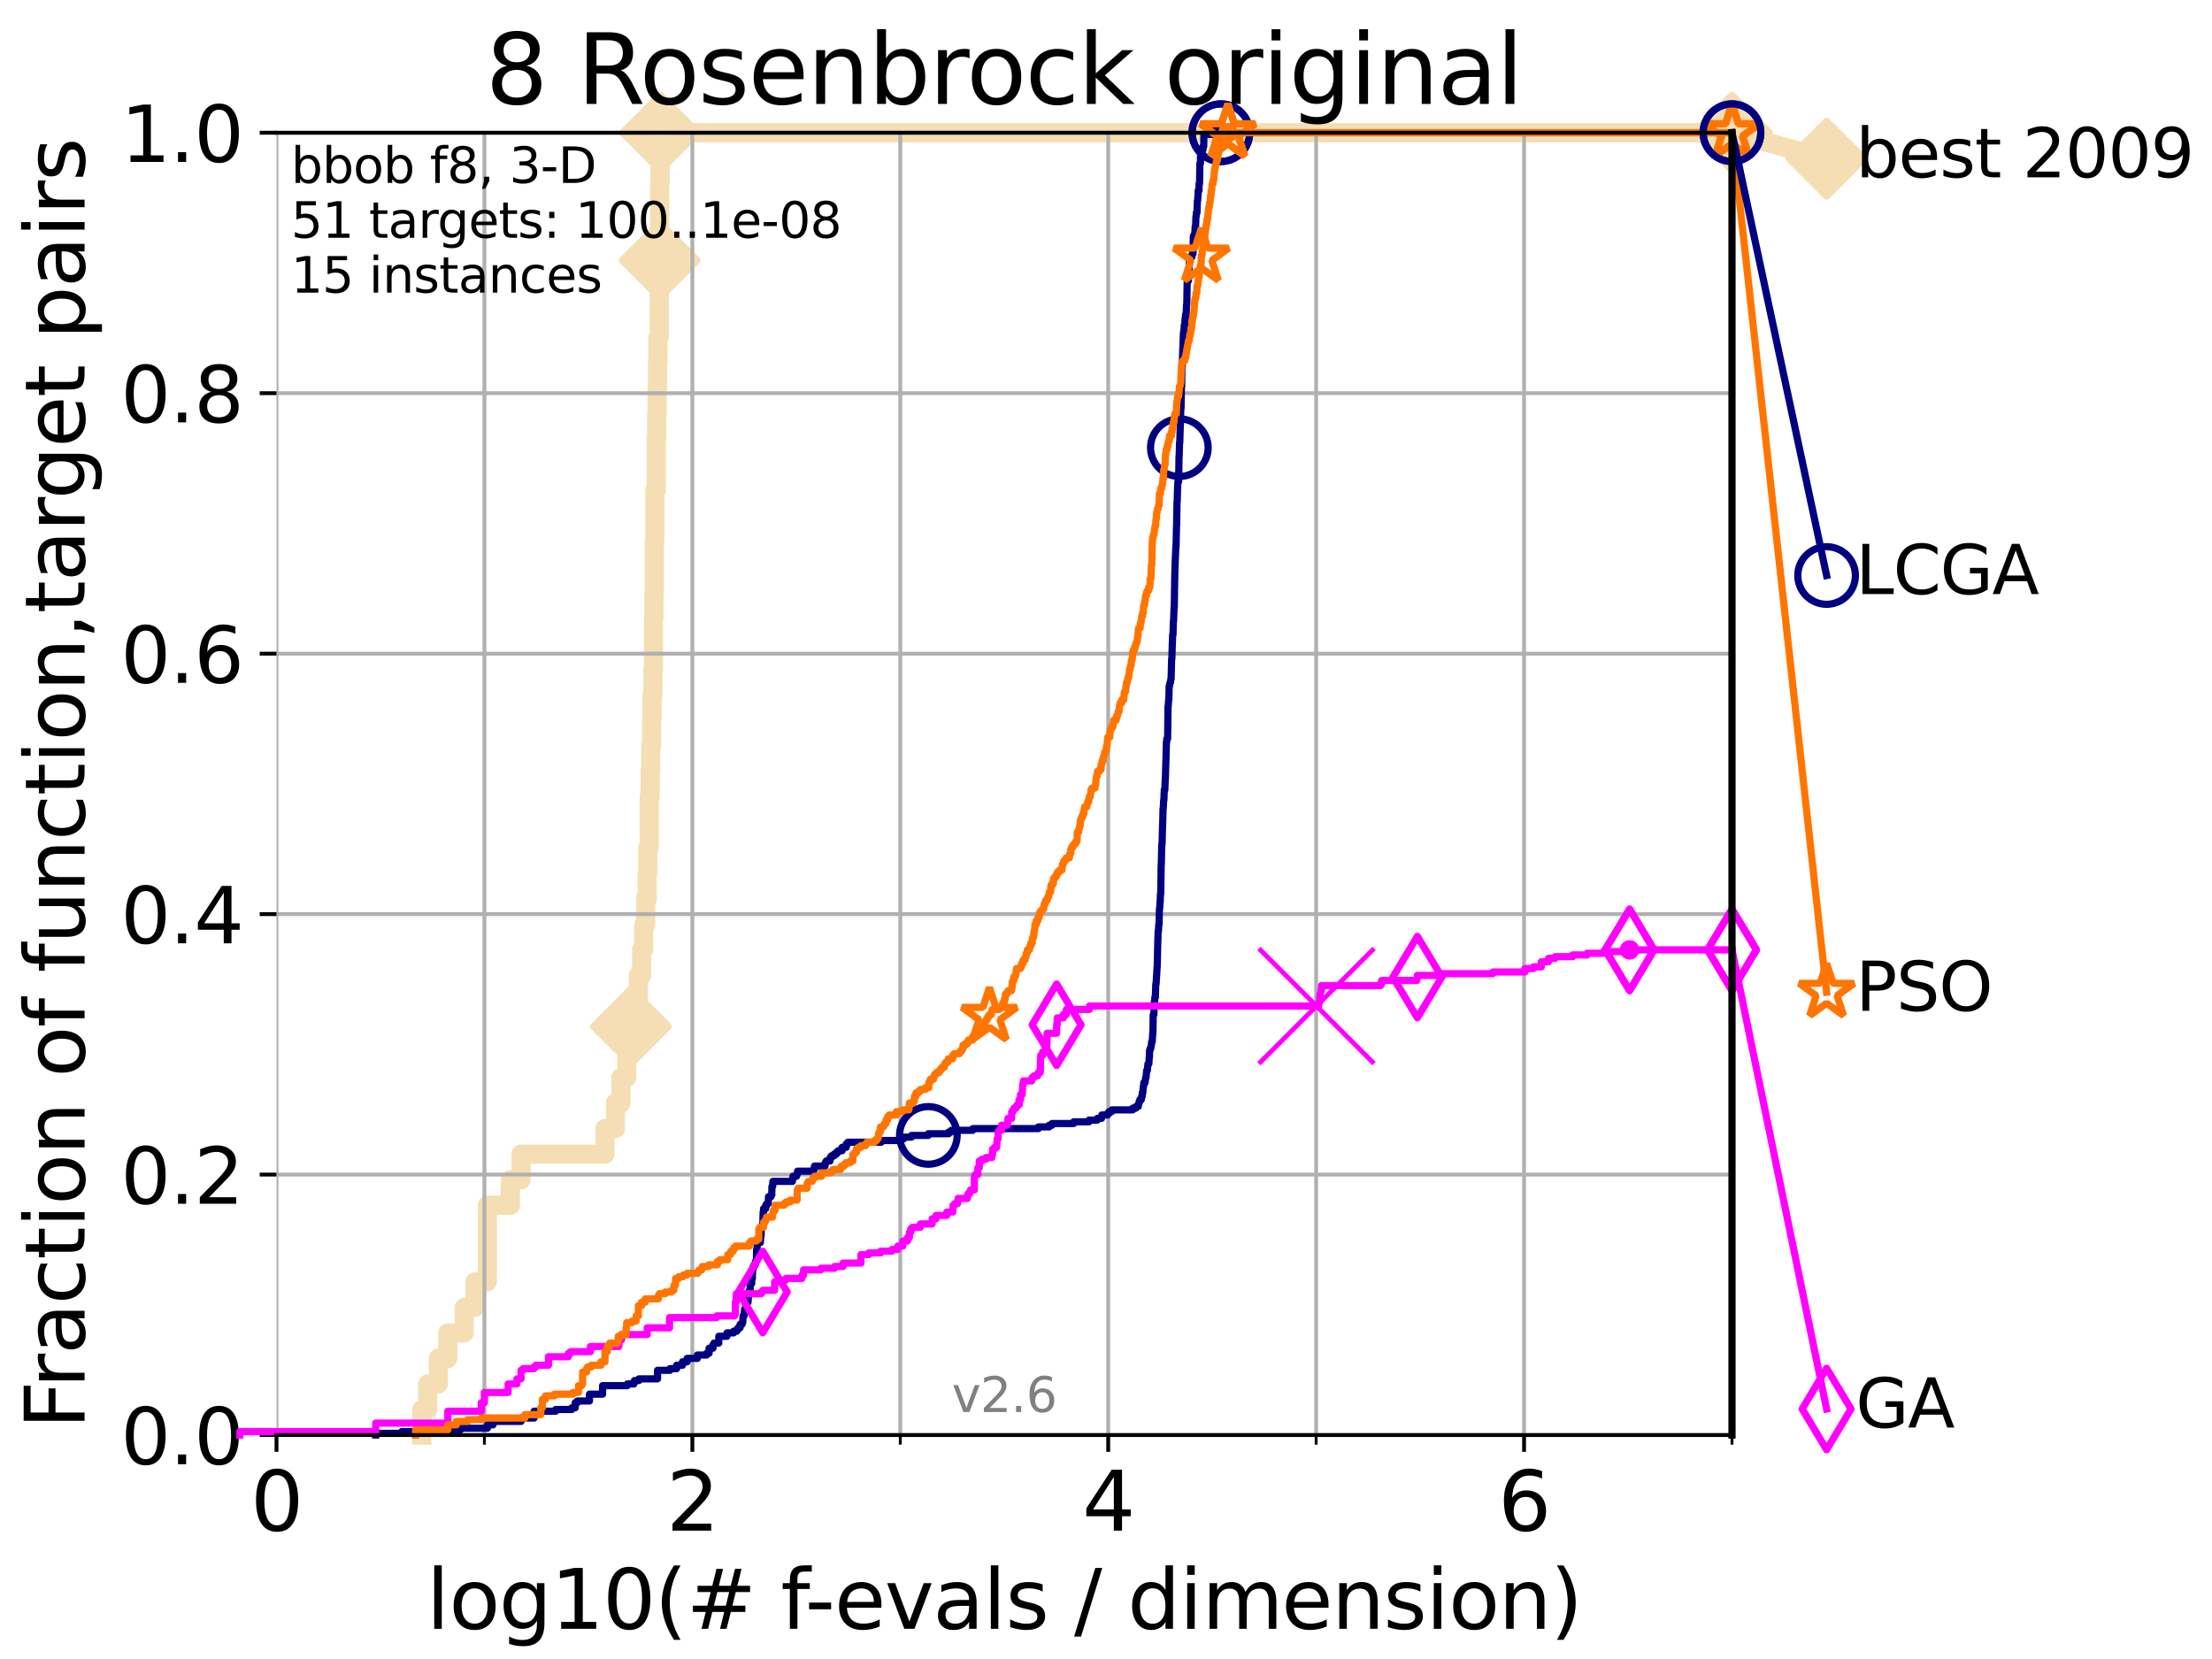<?xml version="1.0" encoding="utf-8" standalone="no"?>
<!DOCTYPE svg PUBLIC "-//W3C//DTD SVG 1.1//EN"
  "http://www.w3.org/Graphics/SVG/1.1/DTD/svg11.dtd">
<svg xmlns:xlink="http://www.w3.org/1999/xlink" width="460.8pt" height="345.6pt" viewBox="0 0 460.8 345.6" xmlns="http://www.w3.org/2000/svg" version="1.1">
 <defs>
  <style type="text/css">*{stroke-linejoin: round; stroke-linecap: butt}</style>
 </defs>
 <g id="figure_1">
  <g id="patch_1">
   <path d="M 0 345.6 
L 460.8 345.6 
L 460.8 0 
L 0 0 
z
" style="fill: #ffffff"/>
  </g>
  <g id="axes_1">
   <g id="patch_2">
    <path d="M 57.6 298.944 
L 360.806 298.944 
L 360.806 27.648 
L 57.6 27.648 
z
" style="fill: #ffffff"/>
   </g>
   <g id="line2d_1">
    <path d="M 87.876 298.944 
L 87.876 293.624 
L 89.09 293.624 
L 89.09 288.305 
L 91.306 288.305 
L 91.306 282.985 
L 93.288 282.985 
L 93.288 277.666 
L 96.718 277.666 
L 96.718 272.346 
L 98.933 272.346 
L 98.933 267.027 
L 101.532 267.027 
L 101.532 251.068 
L 106.327 251.068 
L 106.327 245.749 
L 108.543 245.749 
L 108.543 240.429 
L 126.029 240.429 
L 126.029 235.11 
L 128.208 235.11 
L 128.208 229.79 
L 129.348 229.79 
L 129.348 224.471 
L 130.553 224.471 
L 130.553 219.151 
L 131.44 219.151 
L 131.44 213.832 
L 132.287 213.832 
L 132.287 208.512 
L 132.984 208.512 
L 132.984 203.192 
L 133.656 203.192 
L 133.656 197.873 
L 134.091 197.873 
L 134.091 192.553 
L 134.516 192.553 
L 134.516 187.234 
L 134.829 187.234 
L 134.829 181.914 
L 134.932 181.914 
L 134.932 176.595 
L 135.238 176.595 
L 135.238 165.956 
L 135.439 165.956 
L 135.439 160.636 
L 135.539 160.636 
L 135.539 155.317 
L 135.737 155.317 
L 135.737 149.997 
L 135.835 149.997 
L 135.835 144.678 
L 136.03 144.678 
L 136.03 139.358 
L 136.127 139.358 
L 136.127 128.719 
L 136.223 128.719 
L 136.223 123.4 
L 136.319 123.4 
L 136.319 112.76 
L 136.414 112.76 
L 136.414 102.121 
L 136.697 102.121 
L 136.697 91.482 
L 136.79 91.482 
L 136.79 86.163 
L 136.883 86.163 
L 136.883 80.843 
L 136.975 80.843 
L 136.975 75.524 
L 137.067 75.524 
L 137.067 70.204 
L 137.341 70.204 
L 137.341 54.246 
L 137.431 54.246 
L 137.431 38.287 
L 137.521 38.287 
L 137.521 27.648 
L 360.806 27.648 
" style="fill: none; stroke: #f5deb3; stroke-width: 4; stroke-linecap: square"/>
   </g>
   <g id="line2d_2">
    <defs>
     <path id="m775bdb6a9e" d="M 0 7.778 
L 7.778 0 
L 0 -7.778 
L -7.778 0 
z
" style="stroke: #f5deb3; stroke-width: 1.5; stroke-linejoin: miter"/>
    </defs>
    <g>
     <use xlink:href="#m775bdb6a9e" x="131.44" y="213.832" style="fill: #f5deb3; stroke: #f5deb3; stroke-width: 1.5; stroke-linejoin: miter"/>
     <use xlink:href="#m775bdb6a9e" x="137.431" y="54.246" style="fill: #f5deb3; stroke: #f5deb3; stroke-width: 1.5; stroke-linejoin: miter"/>
     <use xlink:href="#m775bdb6a9e" x="137.521" y="27.648" style="fill: #f5deb3; stroke: #f5deb3; stroke-width: 1.5; stroke-linejoin: miter"/>
     <use xlink:href="#m775bdb6a9e" x="137.521" y="27.648" style="fill: #f5deb3; stroke: #f5deb3; stroke-width: 1.5; stroke-linejoin: miter"/>
     <use xlink:href="#m775bdb6a9e" x="360.806" y="27.648" style="fill: #f5deb3; stroke: #f5deb3; stroke-width: 1.5; stroke-linejoin: miter"/>
    </g>
   </g>
   <g id="line2d_3">
    <path style="fill: none; stroke: #f5deb3; stroke-width: 4; stroke-linecap: square"/>
    <g/>
   </g>
   <g id="line2d_4">
    <path d="M 360.806 27.648 
L 380.515 33.074 
" style="fill: none; stroke: #f5deb3; stroke-width: 4; stroke-linecap: square"/>
    <g>
     <use xlink:href="#m775bdb6a9e" x="360.806" y="27.648" style="fill: #f5deb3; stroke: #f5deb3; stroke-width: 1.5; stroke-linejoin: miter"/>
     <use xlink:href="#m775bdb6a9e" x="380.515" y="33.074" style="fill: #f5deb3; stroke: #f5deb3; stroke-width: 1.5; stroke-linejoin: miter"/>
    </g>
   </g>
   <g id="matplotlib.axis_1">
    <g id="xtick_1">
     <g id="line2d_5">
      <path d="M 57.6 298.944 
L 57.6 27.648 
" clip-path="url(#p72b50deadc)" style="fill: none; stroke: #b0b0b0; stroke-width: 0.8; stroke-linecap: square"/>
     </g>
     <g id="line2d_6">
      <defs>
       <path id="m8c823bc9b4" d="M 0 0 
L 0 3.5 
" style="stroke: #000000; stroke-width: 0.8"/>
      </defs>
      <g>
       <use xlink:href="#m8c823bc9b4" x="57.6" y="298.944" style="stroke: #000000; stroke-width: 0.8"/>
      </g>
     </g>
     <g id="text_1">
      <!-- 0 -->
      <g transform="translate(52.192 318.861)scale(0.17 -0.17)">
       <defs>
        <path id="DejaVuSans-30" d="M 2034 4250 
Q 1547 4250 1301 3770 
Q 1056 3291 1056 2328 
Q 1056 1369 1301 889 
Q 1547 409 2034 409 
Q 2525 409 2770 889 
Q 3016 1369 3016 2328 
Q 3016 3291 2770 3770 
Q 2525 4250 2034 4250 
z
M 2034 4750 
Q 2819 4750 3233 4129 
Q 3647 3509 3647 2328 
Q 3647 1150 3233 529 
Q 2819 -91 2034 -91 
Q 1250 -91 836 529 
Q 422 1150 422 2328 
Q 422 3509 836 4129 
Q 1250 4750 2034 4750 
z
" transform="scale(0.016)"/>
       </defs>
       <use xlink:href="#DejaVuSans-30"/>
      </g>
     </g>
    </g>
    <g id="xtick_2">
     <g id="line2d_7">
      <path d="M 144.23 298.944 
L 144.23 27.648 
" clip-path="url(#p72b50deadc)" style="fill: none; stroke: #b0b0b0; stroke-width: 0.8; stroke-linecap: square"/>
     </g>
     <g id="line2d_8">
      <g>
       <use xlink:href="#m8c823bc9b4" x="144.23" y="298.944" style="stroke: #000000; stroke-width: 0.8"/>
      </g>
     </g>
     <g id="text_2">
      <!-- 2 -->
      <g transform="translate(138.822 318.861)scale(0.17 -0.17)">
       <defs>
        <path id="DejaVuSans-32" d="M 1228 531 
L 3431 531 
L 3431 0 
L 469 0 
L 469 531 
Q 828 903 1448 1529 
Q 2069 2156 2228 2338 
Q 2531 2678 2651 2914 
Q 2772 3150 2772 3378 
Q 2772 3750 2511 3984 
Q 2250 4219 1831 4219 
Q 1534 4219 1204 4116 
Q 875 4013 500 3803 
L 500 4441 
Q 881 4594 1212 4672 
Q 1544 4750 1819 4750 
Q 2544 4750 2975 4387 
Q 3406 4025 3406 3419 
Q 3406 3131 3298 2873 
Q 3191 2616 2906 2266 
Q 2828 2175 2409 1742 
Q 1991 1309 1228 531 
z
" transform="scale(0.016)"/>
       </defs>
       <use xlink:href="#DejaVuSans-32"/>
      </g>
     </g>
    </g>
    <g id="xtick_3">
     <g id="line2d_9">
      <path d="M 230.861 298.944 
L 230.861 27.648 
" clip-path="url(#p72b50deadc)" style="fill: none; stroke: #b0b0b0; stroke-width: 0.8; stroke-linecap: square"/>
     </g>
     <g id="line2d_10">
      <g>
       <use xlink:href="#m8c823bc9b4" x="230.861" y="298.944" style="stroke: #000000; stroke-width: 0.8"/>
      </g>
     </g>
     <g id="text_3">
      <!-- 4 -->
      <g transform="translate(225.453 318.861)scale(0.17 -0.17)">
       <defs>
        <path id="DejaVuSans-34" d="M 2419 4116 
L 825 1625 
L 2419 1625 
L 2419 4116 
z
M 2253 4666 
L 3047 4666 
L 3047 1625 
L 3713 1625 
L 3713 1100 
L 3047 1100 
L 3047 0 
L 2419 0 
L 2419 1100 
L 313 1100 
L 313 1709 
L 2253 4666 
z
" transform="scale(0.016)"/>
       </defs>
       <use xlink:href="#DejaVuSans-34"/>
      </g>
     </g>
    </g>
    <g id="xtick_4">
     <g id="line2d_11">
      <path d="M 317.491 298.944 
L 317.491 27.648 
" clip-path="url(#p72b50deadc)" style="fill: none; stroke: #b0b0b0; stroke-width: 0.8; stroke-linecap: square"/>
     </g>
     <g id="line2d_12">
      <g>
       <use xlink:href="#m8c823bc9b4" x="317.491" y="298.944" style="stroke: #000000; stroke-width: 0.8"/>
      </g>
     </g>
     <g id="text_4">
      <!-- 6 -->
      <g transform="translate(312.083 318.861)scale(0.17 -0.17)">
       <defs>
        <path id="DejaVuSans-36" d="M 2113 2584 
Q 1688 2584 1439 2293 
Q 1191 2003 1191 1497 
Q 1191 994 1439 701 
Q 1688 409 2113 409 
Q 2538 409 2786 701 
Q 3034 994 3034 1497 
Q 3034 2003 2786 2293 
Q 2538 2584 2113 2584 
z
M 3366 4563 
L 3366 3988 
Q 3128 4100 2886 4159 
Q 2644 4219 2406 4219 
Q 1781 4219 1451 3797 
Q 1122 3375 1075 2522 
Q 1259 2794 1537 2939 
Q 1816 3084 2150 3084 
Q 2853 3084 3261 2657 
Q 3669 2231 3669 1497 
Q 3669 778 3244 343 
Q 2819 -91 2113 -91 
Q 1303 -91 875 529 
Q 447 1150 447 2328 
Q 447 3434 972 4092 
Q 1497 4750 2381 4750 
Q 2619 4750 2861 4703 
Q 3103 4656 3366 4563 
z
" transform="scale(0.016)"/>
       </defs>
       <use xlink:href="#DejaVuSans-36"/>
      </g>
     </g>
    </g>
    <g id="xtick_5">
     <g id="line2d_13">
      <path d="M 100.915 298.944 
L 100.915 27.648 
" clip-path="url(#p72b50deadc)" style="fill: none; stroke: #b0b0b0; stroke-width: 0.8; stroke-linecap: square"/>
     </g>
     <g id="line2d_14">
      <defs>
       <path id="m5ecce8eb0e" d="M 0 0 
L 0 2 
" style="stroke: #000000; stroke-width: 0.6"/>
      </defs>
      <g>
       <use xlink:href="#m5ecce8eb0e" x="100.915" y="298.944" style="stroke: #000000; stroke-width: 0.6"/>
      </g>
     </g>
    </g>
    <g id="xtick_6">
     <g id="line2d_15">
      <path d="M 187.546 298.944 
L 187.546 27.648 
" clip-path="url(#p72b50deadc)" style="fill: none; stroke: #b0b0b0; stroke-width: 0.8; stroke-linecap: square"/>
     </g>
     <g id="line2d_16">
      <g>
       <use xlink:href="#m5ecce8eb0e" x="187.546" y="298.944" style="stroke: #000000; stroke-width: 0.6"/>
      </g>
     </g>
    </g>
    <g id="xtick_7">
     <g id="line2d_17">
      <path d="M 274.176 298.944 
L 274.176 27.648 
" clip-path="url(#p72b50deadc)" style="fill: none; stroke: #b0b0b0; stroke-width: 0.8; stroke-linecap: square"/>
     </g>
     <g id="line2d_18">
      <g>
       <use xlink:href="#m5ecce8eb0e" x="274.176" y="298.944" style="stroke: #000000; stroke-width: 0.6"/>
      </g>
     </g>
    </g>
    <g id="xtick_8">
     <g id="line2d_19">
      <path d="M 360.806 298.944 
L 360.806 27.648 
" clip-path="url(#p72b50deadc)" style="fill: none; stroke: #b0b0b0; stroke-width: 0.8; stroke-linecap: square"/>
     </g>
     <g id="line2d_20">
      <g>
       <use xlink:href="#m5ecce8eb0e" x="360.806" y="298.944" style="stroke: #000000; stroke-width: 0.6"/>
      </g>
     </g>
    </g>
    <g id="text_5">
     <!-- log10(# f-evals / dimension) -->
     <g transform="translate(88.823 339.314)scale(0.17 -0.17)">
      <defs>
       <path id="DejaVuSans-6c" d="M 603 4863 
L 1178 4863 
L 1178 0 
L 603 0 
L 603 4863 
z
" transform="scale(0.016)"/>
       <path id="DejaVuSans-6f" d="M 1959 3097 
Q 1497 3097 1228 2736 
Q 959 2375 959 1747 
Q 959 1119 1226 758 
Q 1494 397 1959 397 
Q 2419 397 2687 759 
Q 2956 1122 2956 1747 
Q 2956 2369 2687 2733 
Q 2419 3097 1959 3097 
z
M 1959 3584 
Q 2709 3584 3137 3096 
Q 3566 2609 3566 1747 
Q 3566 888 3137 398 
Q 2709 -91 1959 -91 
Q 1206 -91 779 398 
Q 353 888 353 1747 
Q 353 2609 779 3096 
Q 1206 3584 1959 3584 
z
" transform="scale(0.016)"/>
       <path id="DejaVuSans-67" d="M 2906 1791 
Q 2906 2416 2648 2759 
Q 2391 3103 1925 3103 
Q 1463 3103 1205 2759 
Q 947 2416 947 1791 
Q 947 1169 1205 825 
Q 1463 481 1925 481 
Q 2391 481 2648 825 
Q 2906 1169 2906 1791 
z
M 3481 434 
Q 3481 -459 3084 -895 
Q 2688 -1331 1869 -1331 
Q 1566 -1331 1297 -1286 
Q 1028 -1241 775 -1147 
L 775 -588 
Q 1028 -725 1275 -790 
Q 1522 -856 1778 -856 
Q 2344 -856 2625 -561 
Q 2906 -266 2906 331 
L 2906 616 
Q 2728 306 2450 153 
Q 2172 0 1784 0 
Q 1141 0 747 490 
Q 353 981 353 1791 
Q 353 2603 747 3093 
Q 1141 3584 1784 3584 
Q 2172 3584 2450 3431 
Q 2728 3278 2906 2969 
L 2906 3500 
L 3481 3500 
L 3481 434 
z
" transform="scale(0.016)"/>
       <path id="DejaVuSans-31" d="M 794 531 
L 1825 531 
L 1825 4091 
L 703 3866 
L 703 4441 
L 1819 4666 
L 2450 4666 
L 2450 531 
L 3481 531 
L 3481 0 
L 794 0 
L 794 531 
z
" transform="scale(0.016)"/>
       <path id="DejaVuSans-28" d="M 1984 4856 
Q 1566 4138 1362 3434 
Q 1159 2731 1159 2009 
Q 1159 1288 1364 580 
Q 1569 -128 1984 -844 
L 1484 -844 
Q 1016 -109 783 600 
Q 550 1309 550 2009 
Q 550 2706 781 3412 
Q 1013 4119 1484 4856 
L 1984 4856 
z
" transform="scale(0.016)"/>
       <path id="DejaVuSans-23" d="M 3272 2816 
L 2363 2816 
L 2100 1772 
L 3016 1772 
L 3272 2816 
z
M 2803 4594 
L 2478 3297 
L 3391 3297 
L 3719 4594 
L 4219 4594 
L 3897 3297 
L 4872 3297 
L 4872 2816 
L 3775 2816 
L 3519 1772 
L 4513 1772 
L 4513 1294 
L 3397 1294 
L 3072 0 
L 2572 0 
L 2894 1294 
L 1978 1294 
L 1656 0 
L 1153 0 
L 1478 1294 
L 494 1294 
L 494 1772 
L 1594 1772 
L 1856 2816 
L 850 2816 
L 850 3297 
L 1978 3297 
L 2297 4594 
L 2803 4594 
z
" transform="scale(0.016)"/>
       <path id="DejaVuSans-20" transform="scale(0.016)"/>
       <path id="DejaVuSans-66" d="M 2375 4863 
L 2375 4384 
L 1825 4384 
Q 1516 4384 1395 4259 
Q 1275 4134 1275 3809 
L 1275 3500 
L 2222 3500 
L 2222 3053 
L 1275 3053 
L 1275 0 
L 697 0 
L 697 3053 
L 147 3053 
L 147 3500 
L 697 3500 
L 697 3744 
Q 697 4328 969 4595 
Q 1241 4863 1831 4863 
L 2375 4863 
z
" transform="scale(0.016)"/>
       <path id="DejaVuSans-2d" d="M 313 2009 
L 1997 2009 
L 1997 1497 
L 313 1497 
L 313 2009 
z
" transform="scale(0.016)"/>
       <path id="DejaVuSans-65" d="M 3597 1894 
L 3597 1613 
L 953 1613 
Q 991 1019 1311 708 
Q 1631 397 2203 397 
Q 2534 397 2845 478 
Q 3156 559 3463 722 
L 3463 178 
Q 3153 47 2828 -22 
Q 2503 -91 2169 -91 
Q 1331 -91 842 396 
Q 353 884 353 1716 
Q 353 2575 817 3079 
Q 1281 3584 2069 3584 
Q 2775 3584 3186 3129 
Q 3597 2675 3597 1894 
z
M 3022 2063 
Q 3016 2534 2758 2815 
Q 2500 3097 2075 3097 
Q 1594 3097 1305 2825 
Q 1016 2553 972 2059 
L 3022 2063 
z
" transform="scale(0.016)"/>
       <path id="DejaVuSans-76" d="M 191 3500 
L 800 3500 
L 1894 563 
L 2988 3500 
L 3597 3500 
L 2284 0 
L 1503 0 
L 191 3500 
z
" transform="scale(0.016)"/>
       <path id="DejaVuSans-61" d="M 2194 1759 
Q 1497 1759 1228 1600 
Q 959 1441 959 1056 
Q 959 750 1161 570 
Q 1363 391 1709 391 
Q 2188 391 2477 730 
Q 2766 1069 2766 1631 
L 2766 1759 
L 2194 1759 
z
M 3341 1997 
L 3341 0 
L 2766 0 
L 2766 531 
Q 2569 213 2275 61 
Q 1981 -91 1556 -91 
Q 1019 -91 701 211 
Q 384 513 384 1019 
Q 384 1609 779 1909 
Q 1175 2209 1959 2209 
L 2766 2209 
L 2766 2266 
Q 2766 2663 2505 2880 
Q 2244 3097 1772 3097 
Q 1472 3097 1187 3025 
Q 903 2953 641 2809 
L 641 3341 
Q 956 3463 1253 3523 
Q 1550 3584 1831 3584 
Q 2591 3584 2966 3190 
Q 3341 2797 3341 1997 
z
" transform="scale(0.016)"/>
       <path id="DejaVuSans-73" d="M 2834 3397 
L 2834 2853 
Q 2591 2978 2328 3040 
Q 2066 3103 1784 3103 
Q 1356 3103 1142 2972 
Q 928 2841 928 2578 
Q 928 2378 1081 2264 
Q 1234 2150 1697 2047 
L 1894 2003 
Q 2506 1872 2764 1633 
Q 3022 1394 3022 966 
Q 3022 478 2636 193 
Q 2250 -91 1575 -91 
Q 1294 -91 989 -36 
Q 684 19 347 128 
L 347 722 
Q 666 556 975 473 
Q 1284 391 1588 391 
Q 1994 391 2212 530 
Q 2431 669 2431 922 
Q 2431 1156 2273 1281 
Q 2116 1406 1581 1522 
L 1381 1569 
Q 847 1681 609 1914 
Q 372 2147 372 2553 
Q 372 3047 722 3315 
Q 1072 3584 1716 3584 
Q 2034 3584 2315 3537 
Q 2597 3491 2834 3397 
z
" transform="scale(0.016)"/>
       <path id="DejaVuSans-2f" d="M 1625 4666 
L 2156 4666 
L 531 -594 
L 0 -594 
L 1625 4666 
z
" transform="scale(0.016)"/>
       <path id="DejaVuSans-64" d="M 2906 2969 
L 2906 4863 
L 3481 4863 
L 3481 0 
L 2906 0 
L 2906 525 
Q 2725 213 2448 61 
Q 2172 -91 1784 -91 
Q 1150 -91 751 415 
Q 353 922 353 1747 
Q 353 2572 751 3078 
Q 1150 3584 1784 3584 
Q 2172 3584 2448 3432 
Q 2725 3281 2906 2969 
z
M 947 1747 
Q 947 1113 1208 752 
Q 1469 391 1925 391 
Q 2381 391 2643 752 
Q 2906 1113 2906 1747 
Q 2906 2381 2643 2742 
Q 2381 3103 1925 3103 
Q 1469 3103 1208 2742 
Q 947 2381 947 1747 
z
" transform="scale(0.016)"/>
       <path id="DejaVuSans-69" d="M 603 3500 
L 1178 3500 
L 1178 0 
L 603 0 
L 603 3500 
z
M 603 4863 
L 1178 4863 
L 1178 4134 
L 603 4134 
L 603 4863 
z
" transform="scale(0.016)"/>
       <path id="DejaVuSans-6d" d="M 3328 2828 
Q 3544 3216 3844 3400 
Q 4144 3584 4550 3584 
Q 5097 3584 5394 3201 
Q 5691 2819 5691 2113 
L 5691 0 
L 5113 0 
L 5113 2094 
Q 5113 2597 4934 2840 
Q 4756 3084 4391 3084 
Q 3944 3084 3684 2787 
Q 3425 2491 3425 1978 
L 3425 0 
L 2847 0 
L 2847 2094 
Q 2847 2600 2669 2842 
Q 2491 3084 2119 3084 
Q 1678 3084 1418 2786 
Q 1159 2488 1159 1978 
L 1159 0 
L 581 0 
L 581 3500 
L 1159 3500 
L 1159 2956 
Q 1356 3278 1631 3431 
Q 1906 3584 2284 3584 
Q 2666 3584 2933 3390 
Q 3200 3197 3328 2828 
z
" transform="scale(0.016)"/>
       <path id="DejaVuSans-6e" d="M 3513 2113 
L 3513 0 
L 2938 0 
L 2938 2094 
Q 2938 2591 2744 2837 
Q 2550 3084 2163 3084 
Q 1697 3084 1428 2787 
Q 1159 2491 1159 1978 
L 1159 0 
L 581 0 
L 581 3500 
L 1159 3500 
L 1159 2956 
Q 1366 3272 1645 3428 
Q 1925 3584 2291 3584 
Q 2894 3584 3203 3211 
Q 3513 2838 3513 2113 
z
" transform="scale(0.016)"/>
       <path id="DejaVuSans-29" d="M 513 4856 
L 1013 4856 
Q 1481 4119 1714 3412 
Q 1947 2706 1947 2009 
Q 1947 1309 1714 600 
Q 1481 -109 1013 -844 
L 513 -844 
Q 928 -128 1133 580 
Q 1338 1288 1338 2009 
Q 1338 2731 1133 3434 
Q 928 4138 513 4856 
z
" transform="scale(0.016)"/>
      </defs>
      <use xlink:href="#DejaVuSans-6c"/>
      <use xlink:href="#DejaVuSans-6f" x="27.783"/>
      <use xlink:href="#DejaVuSans-67" x="88.965"/>
      <use xlink:href="#DejaVuSans-31" x="152.441"/>
      <use xlink:href="#DejaVuSans-30" x="216.064"/>
      <use xlink:href="#DejaVuSans-28" x="279.688"/>
      <use xlink:href="#DejaVuSans-23" x="318.701"/>
      <use xlink:href="#DejaVuSans-20" x="402.49"/>
      <use xlink:href="#DejaVuSans-66" x="434.277"/>
      <use xlink:href="#DejaVuSans-2d" x="463.982"/>
      <use xlink:href="#DejaVuSans-65" x="500.066"/>
      <use xlink:href="#DejaVuSans-76" x="561.59"/>
      <use xlink:href="#DejaVuSans-61" x="620.77"/>
      <use xlink:href="#DejaVuSans-6c" x="682.049"/>
      <use xlink:href="#DejaVuSans-73" x="709.832"/>
      <use xlink:href="#DejaVuSans-20" x="761.932"/>
      <use xlink:href="#DejaVuSans-2f" x="793.719"/>
      <use xlink:href="#DejaVuSans-20" x="827.41"/>
      <use xlink:href="#DejaVuSans-64" x="859.197"/>
      <use xlink:href="#DejaVuSans-69" x="922.674"/>
      <use xlink:href="#DejaVuSans-6d" x="950.457"/>
      <use xlink:href="#DejaVuSans-65" x="1047.869"/>
      <use xlink:href="#DejaVuSans-6e" x="1109.393"/>
      <use xlink:href="#DejaVuSans-73" x="1172.771"/>
      <use xlink:href="#DejaVuSans-69" x="1224.871"/>
      <use xlink:href="#DejaVuSans-6f" x="1252.654"/>
      <use xlink:href="#DejaVuSans-6e" x="1313.836"/>
      <use xlink:href="#DejaVuSans-29" x="1377.215"/>
     </g>
    </g>
   </g>
   <g id="matplotlib.axis_2">
    <g id="ytick_1">
     <g id="line2d_21">
      <path d="M 57.6 298.944 
L 360.806 298.944 
" clip-path="url(#p72b50deadc)" style="fill: none; stroke: #b0b0b0; stroke-width: 0.8; stroke-linecap: square"/>
     </g>
     <g id="line2d_22">
      <defs>
       <path id="m41d1aeea80" d="M 0 0 
L -3.5 0 
" style="stroke: #000000; stroke-width: 0.8"/>
      </defs>
      <g>
       <use xlink:href="#m41d1aeea80" x="57.6" y="298.944" style="stroke: #000000; stroke-width: 0.8"/>
      </g>
     </g>
     <g id="text_6">
      <!-- 0.0 -->
      <g transform="translate(25.155 305.023)scale(0.16 -0.16)">
       <defs>
        <path id="DejaVuSans-2e" d="M 684 794 
L 1344 794 
L 1344 0 
L 684 0 
L 684 794 
z
" transform="scale(0.016)"/>
       </defs>
       <use xlink:href="#DejaVuSans-30"/>
       <use xlink:href="#DejaVuSans-2e" x="63.623"/>
       <use xlink:href="#DejaVuSans-30" x="95.41"/>
      </g>
     </g>
    </g>
    <g id="ytick_2">
     <g id="line2d_23">
      <path d="M 57.6 244.685 
L 360.806 244.685 
" clip-path="url(#p72b50deadc)" style="fill: none; stroke: #b0b0b0; stroke-width: 0.8; stroke-linecap: square"/>
     </g>
     <g id="line2d_24">
      <g>
       <use xlink:href="#m41d1aeea80" x="57.6" y="244.685" style="stroke: #000000; stroke-width: 0.8"/>
      </g>
     </g>
     <g id="text_7">
      <!-- 0.2 -->
      <g transform="translate(25.155 250.764)scale(0.16 -0.16)">
       <use xlink:href="#DejaVuSans-30"/>
       <use xlink:href="#DejaVuSans-2e" x="63.623"/>
       <use xlink:href="#DejaVuSans-32" x="95.41"/>
      </g>
     </g>
    </g>
    <g id="ytick_3">
     <g id="line2d_25">
      <path d="M 57.6 190.426 
L 360.806 190.426 
" clip-path="url(#p72b50deadc)" style="fill: none; stroke: #b0b0b0; stroke-width: 0.8; stroke-linecap: square"/>
     </g>
     <g id="line2d_26">
      <g>
       <use xlink:href="#m41d1aeea80" x="57.6" y="190.426" style="stroke: #000000; stroke-width: 0.8"/>
      </g>
     </g>
     <g id="text_8">
      <!-- 0.4 -->
      <g transform="translate(25.155 196.504)scale(0.16 -0.16)">
       <use xlink:href="#DejaVuSans-30"/>
       <use xlink:href="#DejaVuSans-2e" x="63.623"/>
       <use xlink:href="#DejaVuSans-34" x="95.41"/>
      </g>
     </g>
    </g>
    <g id="ytick_4">
     <g id="line2d_27">
      <path d="M 57.6 136.166 
L 360.806 136.166 
" clip-path="url(#p72b50deadc)" style="fill: none; stroke: #b0b0b0; stroke-width: 0.8; stroke-linecap: square"/>
     </g>
     <g id="line2d_28">
      <g>
       <use xlink:href="#m41d1aeea80" x="57.6" y="136.166" style="stroke: #000000; stroke-width: 0.8"/>
      </g>
     </g>
     <g id="text_9">
      <!-- 0.6 -->
      <g transform="translate(25.155 142.245)scale(0.16 -0.16)">
       <use xlink:href="#DejaVuSans-30"/>
       <use xlink:href="#DejaVuSans-2e" x="63.623"/>
       <use xlink:href="#DejaVuSans-36" x="95.41"/>
      </g>
     </g>
    </g>
    <g id="ytick_5">
     <g id="line2d_29">
      <path d="M 57.6 81.907 
L 360.806 81.907 
" clip-path="url(#p72b50deadc)" style="fill: none; stroke: #b0b0b0; stroke-width: 0.8; stroke-linecap: square"/>
     </g>
     <g id="line2d_30">
      <g>
       <use xlink:href="#m41d1aeea80" x="57.6" y="81.907" style="stroke: #000000; stroke-width: 0.8"/>
      </g>
     </g>
     <g id="text_10">
      <!-- 0.8 -->
      <g transform="translate(25.155 87.986)scale(0.16 -0.16)">
       <defs>
        <path id="DejaVuSans-38" d="M 2034 2216 
Q 1584 2216 1326 1975 
Q 1069 1734 1069 1313 
Q 1069 891 1326 650 
Q 1584 409 2034 409 
Q 2484 409 2743 651 
Q 3003 894 3003 1313 
Q 3003 1734 2745 1975 
Q 2488 2216 2034 2216 
z
M 1403 2484 
Q 997 2584 770 2862 
Q 544 3141 544 3541 
Q 544 4100 942 4425 
Q 1341 4750 2034 4750 
Q 2731 4750 3128 4425 
Q 3525 4100 3525 3541 
Q 3525 3141 3298 2862 
Q 3072 2584 2669 2484 
Q 3125 2378 3379 2068 
Q 3634 1759 3634 1313 
Q 3634 634 3220 271 
Q 2806 -91 2034 -91 
Q 1263 -91 848 271 
Q 434 634 434 1313 
Q 434 1759 690 2068 
Q 947 2378 1403 2484 
z
M 1172 3481 
Q 1172 3119 1398 2916 
Q 1625 2713 2034 2713 
Q 2441 2713 2670 2916 
Q 2900 3119 2900 3481 
Q 2900 3844 2670 4047 
Q 2441 4250 2034 4250 
Q 1625 4250 1398 4047 
Q 1172 3844 1172 3481 
z
" transform="scale(0.016)"/>
       </defs>
       <use xlink:href="#DejaVuSans-30"/>
       <use xlink:href="#DejaVuSans-2e" x="63.623"/>
       <use xlink:href="#DejaVuSans-38" x="95.41"/>
      </g>
     </g>
    </g>
    <g id="ytick_6">
     <g id="line2d_31">
      <path d="M 57.6 27.648 
L 360.806 27.648 
" clip-path="url(#p72b50deadc)" style="fill: none; stroke: #b0b0b0; stroke-width: 0.8; stroke-linecap: square"/>
     </g>
     <g id="line2d_32">
      <g>
       <use xlink:href="#m41d1aeea80" x="57.6" y="27.648" style="stroke: #000000; stroke-width: 0.8"/>
      </g>
     </g>
     <g id="text_11">
      <!-- 1.0 -->
      <g transform="translate(25.155 33.727)scale(0.16 -0.16)">
       <use xlink:href="#DejaVuSans-31"/>
       <use xlink:href="#DejaVuSans-2e" x="63.623"/>
       <use xlink:href="#DejaVuSans-30" x="95.41"/>
      </g>
     </g>
    </g>
    <g id="text_12">
     <!-- Fraction of function,target pairs -->
     <g transform="translate(17.62 297.681)rotate(-90)scale(0.17 -0.17)">
      <defs>
       <path id="DejaVuSans-46" d="M 628 4666 
L 3309 4666 
L 3309 4134 
L 1259 4134 
L 1259 2759 
L 3109 2759 
L 3109 2228 
L 1259 2228 
L 1259 0 
L 628 0 
L 628 4666 
z
" transform="scale(0.016)"/>
       <path id="DejaVuSans-72" d="M 2631 2963 
Q 2534 3019 2420 3045 
Q 2306 3072 2169 3072 
Q 1681 3072 1420 2755 
Q 1159 2438 1159 1844 
L 1159 0 
L 581 0 
L 581 3500 
L 1159 3500 
L 1159 2956 
Q 1341 3275 1631 3429 
Q 1922 3584 2338 3584 
Q 2397 3584 2469 3576 
Q 2541 3569 2628 3553 
L 2631 2963 
z
" transform="scale(0.016)"/>
       <path id="DejaVuSans-63" d="M 3122 3366 
L 3122 2828 
Q 2878 2963 2633 3030 
Q 2388 3097 2138 3097 
Q 1578 3097 1268 2742 
Q 959 2388 959 1747 
Q 959 1106 1268 751 
Q 1578 397 2138 397 
Q 2388 397 2633 464 
Q 2878 531 3122 666 
L 3122 134 
Q 2881 22 2623 -34 
Q 2366 -91 2075 -91 
Q 1284 -91 818 406 
Q 353 903 353 1747 
Q 353 2603 823 3093 
Q 1294 3584 2113 3584 
Q 2378 3584 2631 3529 
Q 2884 3475 3122 3366 
z
" transform="scale(0.016)"/>
       <path id="DejaVuSans-74" d="M 1172 4494 
L 1172 3500 
L 2356 3500 
L 2356 3053 
L 1172 3053 
L 1172 1153 
Q 1172 725 1289 603 
Q 1406 481 1766 481 
L 2356 481 
L 2356 0 
L 1766 0 
Q 1100 0 847 248 
Q 594 497 594 1153 
L 594 3053 
L 172 3053 
L 172 3500 
L 594 3500 
L 594 4494 
L 1172 4494 
z
" transform="scale(0.016)"/>
       <path id="DejaVuSans-75" d="M 544 1381 
L 544 3500 
L 1119 3500 
L 1119 1403 
Q 1119 906 1312 657 
Q 1506 409 1894 409 
Q 2359 409 2629 706 
Q 2900 1003 2900 1516 
L 2900 3500 
L 3475 3500 
L 3475 0 
L 2900 0 
L 2900 538 
Q 2691 219 2414 64 
Q 2138 -91 1772 -91 
Q 1169 -91 856 284 
Q 544 659 544 1381 
z
M 1991 3584 
L 1991 3584 
z
" transform="scale(0.016)"/>
       <path id="DejaVuSans-2c" d="M 750 794 
L 1409 794 
L 1409 256 
L 897 -744 
L 494 -744 
L 750 256 
L 750 794 
z
" transform="scale(0.016)"/>
       <path id="DejaVuSans-70" d="M 1159 525 
L 1159 -1331 
L 581 -1331 
L 581 3500 
L 1159 3500 
L 1159 2969 
Q 1341 3281 1617 3432 
Q 1894 3584 2278 3584 
Q 2916 3584 3314 3078 
Q 3713 2572 3713 1747 
Q 3713 922 3314 415 
Q 2916 -91 2278 -91 
Q 1894 -91 1617 61 
Q 1341 213 1159 525 
z
M 3116 1747 
Q 3116 2381 2855 2742 
Q 2594 3103 2138 3103 
Q 1681 3103 1420 2742 
Q 1159 2381 1159 1747 
Q 1159 1113 1420 752 
Q 1681 391 2138 391 
Q 2594 391 2855 752 
Q 3116 1113 3116 1747 
z
" transform="scale(0.016)"/>
      </defs>
      <use xlink:href="#DejaVuSans-46"/>
      <use xlink:href="#DejaVuSans-72" x="50.27"/>
      <use xlink:href="#DejaVuSans-61" x="91.383"/>
      <use xlink:href="#DejaVuSans-63" x="152.662"/>
      <use xlink:href="#DejaVuSans-74" x="207.643"/>
      <use xlink:href="#DejaVuSans-69" x="246.852"/>
      <use xlink:href="#DejaVuSans-6f" x="274.635"/>
      <use xlink:href="#DejaVuSans-6e" x="335.816"/>
      <use xlink:href="#DejaVuSans-20" x="399.195"/>
      <use xlink:href="#DejaVuSans-6f" x="430.982"/>
      <use xlink:href="#DejaVuSans-66" x="492.164"/>
      <use xlink:href="#DejaVuSans-20" x="527.369"/>
      <use xlink:href="#DejaVuSans-66" x="559.156"/>
      <use xlink:href="#DejaVuSans-75" x="594.361"/>
      <use xlink:href="#DejaVuSans-6e" x="657.74"/>
      <use xlink:href="#DejaVuSans-63" x="721.119"/>
      <use xlink:href="#DejaVuSans-74" x="776.1"/>
      <use xlink:href="#DejaVuSans-69" x="815.309"/>
      <use xlink:href="#DejaVuSans-6f" x="843.092"/>
      <use xlink:href="#DejaVuSans-6e" x="904.273"/>
      <use xlink:href="#DejaVuSans-2c" x="967.652"/>
      <use xlink:href="#DejaVuSans-74" x="999.439"/>
      <use xlink:href="#DejaVuSans-61" x="1038.648"/>
      <use xlink:href="#DejaVuSans-72" x="1099.928"/>
      <use xlink:href="#DejaVuSans-67" x="1139.291"/>
      <use xlink:href="#DejaVuSans-65" x="1202.768"/>
      <use xlink:href="#DejaVuSans-74" x="1264.291"/>
      <use xlink:href="#DejaVuSans-20" x="1303.5"/>
      <use xlink:href="#DejaVuSans-70" x="1335.287"/>
      <use xlink:href="#DejaVuSans-61" x="1398.764"/>
      <use xlink:href="#DejaVuSans-69" x="1460.043"/>
      <use xlink:href="#DejaVuSans-72" x="1487.826"/>
      <use xlink:href="#DejaVuSans-73" x="1528.939"/>
     </g>
    </g>
   </g>
   <g id="line2d_33">
    <defs>
     <path id="m81d5001d54" d="M 0 1.5 
C 0.398 1.5 0.779 1.342 1.061 1.061 
C 1.342 0.779 1.5 0.398 1.5 0 
C 1.5 -0.398 1.342 -0.779 1.061 -1.061 
C 0.779 -1.342 0.398 -1.5 0 -1.5 
C -0.398 -1.5 -0.779 -1.342 -1.061 -1.061 
C -1.342 -0.779 -1.5 -0.398 -1.5 0 
C -1.5 0.398 -1.342 0.779 -1.061 1.061 
C -0.779 1.342 -0.398 1.5 0 1.5 
z
" style="stroke: #f5deb3"/>
    </defs>
    <g>
     <use xlink:href="#m81d5001d54" x="137.521" y="27.648" style="fill: #f5deb3; stroke: #f5deb3"/>
     <use xlink:href="#m81d5001d54" x="137.521" y="27.648" style="fill: #f5deb3; stroke: #f5deb3"/>
    </g>
   </g>
   <g id="line2d_34">
    <defs>
     <path id="m5c65fe445a" d="M 0 1.5 
C 0.398 1.5 0.779 1.342 1.061 1.061 
C 1.342 0.779 1.5 0.398 1.5 0 
C 1.5 -0.398 1.342 -0.779 1.061 -1.061 
C 0.779 -1.342 0.398 -1.5 0 -1.5 
C -0.398 -1.5 -0.779 -1.342 -1.061 -1.061 
C -1.342 -0.779 -1.5 -0.398 -1.5 0 
C -1.5 0.398 -1.342 0.779 -1.061 1.061 
C -0.779 1.342 -0.398 1.5 0 1.5 
z
" style="stroke: #000080"/>
    </defs>
    <g>
     <use xlink:href="#m5c65fe445a" x="254.334" y="27.648" style="fill: #000080; stroke: #000080"/>
     <use xlink:href="#m5c65fe445a" x="254.334" y="27.648" style="fill: #000080; stroke: #000080"/>
    </g>
   </g>
   <g id="line2d_35">
    <path d="M 78.267 298.944 
L 78.267 298.589 
L 83.678 298.589 
L 83.678 298.235 
L 95.081 298.235 
L 95.081 297.88 
L 95.917 297.88 
L 95.917 297.525 
L 101.532 297.525 
L 101.532 296.816 
L 102.708 296.816 
L 102.708 296.107 
L 108.543 296.107 
L 108.543 295.398 
L 111.262 295.398 
L 111.262 293.979 
L 115.747 293.979 
L 115.747 293.624 
L 119.129 293.624 
L 119.129 293.27 
L 119.831 293.27 
L 119.831 292.206 
L 120.284 292.206 
L 120.284 291.851 
L 122.796 291.851 
L 122.796 290.433 
L 125.527 290.433 
L 125.527 288.66 
L 130.683 288.66 
L 130.683 288.305 
L 132.049 288.305 
L 132.049 287.95 
L 132.169 287.95 
L 132.169 287.596 
L 133.098 287.596 
L 133.098 287.241 
L 136.975 287.241 
L 136.975 285.468 
L 139.556 285.468 
L 139.556 285.113 
L 140.951 285.113 
L 140.951 284.404 
L 142.179 284.404 
L 142.179 283.695 
L 143.133 283.695 
L 143.133 282.985 
L 145.267 282.985 
L 145.267 282.276 
L 147.184 282.276 
L 147.184 281.922 
L 147.712 281.922 
L 147.712 280.858 
L 148.528 280.858 
L 148.528 280.148 
L 148.727 280.148 
L 148.727 279.794 
L 149.736 279.794 
L 149.736 278.375 
L 151.435 278.375 
L 151.435 277.666 
L 152.835 277.666 
L 152.835 277.311 
L 153.498 277.311 
L 153.498 276.957 
L 153.764 276.957 
L 153.764 276.602 
L 154.175 276.602 
L 154.175 275.893 
L 154.578 275.893 
L 154.578 275.538 
L 154.722 275.538 
L 154.793 274.12 
L 155.007 274.12 
L 155.113 272.701 
L 155.357 272.701 
L 155.357 271.992 
L 155.564 271.992 
L 155.564 271.282 
L 155.837 271.282 
L 155.938 269.509 
L 155.972 269.509 
L 155.972 269.155 
L 156.106 269.155 
L 156.106 268.8 
L 156.272 268.8 
L 156.272 267.381 
L 156.599 267.381 
L 156.599 266.318 
L 156.729 266.318 
L 156.793 264.544 
L 156.858 264.544 
L 156.921 263.835 
L 157.081 263.835 
L 157.081 263.48 
L 157.332 263.48 
L 157.395 262.771 
L 157.581 262.771 
L 157.611 260.289 
L 157.703 260.289 
L 157.734 259.225 
L 157.826 259.225 
L 157.826 258.87 
L 158.395 258.87 
L 158.484 257.452 
L 158.542 257.452 
L 158.601 255.678 
L 158.891 255.678 
L 158.977 252.487 
L 159.063 252.487 
L 159.063 251.778 
L 159.513 251.778 
L 159.513 251.068 
L 159.762 251.068 
L 159.762 250.714 
L 160.062 250.714 
L 160.089 249.295 
L 160.595 249.295 
L 160.595 248.94 
L 160.778 248.94 
L 160.804 247.167 
L 160.959 247.167 
L 161.01 246.103 
L 165.084 246.103 
L 165.187 245.039 
L 165.934 245.039 
L 165.934 244.685 
L 166.072 244.685 
L 166.15 243.976 
L 169.41 243.976 
L 169.41 243.621 
L 169.671 243.621 
L 169.671 242.912 
L 171.872 242.912 
L 171.915 242.202 
L 172.13 242.202 
L 172.13 241.848 
L 172.924 241.848 
L 172.924 241.138 
L 173.182 241.138 
L 173.182 240.784 
L 173.752 240.784 
L 173.752 240.429 
L 174.216 240.429 
L 174.216 240.075 
L 174.582 240.075 
L 174.582 239.72 
L 175.424 239.72 
L 175.424 239.011 
L 176.288 239.011 
L 176.288 238.301 
L 176.616 238.301 
L 176.616 237.947 
L 183.574 237.947 
L 183.574 237.592 
L 187.533 237.592 
L 187.533 237.237 
L 188.265 237.237 
L 188.265 236.883 
L 189.884 236.883 
L 189.884 236.528 
L 193.394 236.528 
L 193.394 236.174 
L 197.642 236.174 
L 197.642 235.819 
L 198.191 235.819 
L 198.191 235.464 
L 202.641 235.464 
L 202.641 235.11 
L 216.317 235.11 
L 216.317 234.755 
L 218.556 234.755 
L 218.556 234.4 
L 219.159 234.4 
L 219.159 234.046 
L 223.664 234.046 
L 223.664 233.691 
L 226.842 233.691 
L 226.842 233.336 
L 228.593 233.336 
L 228.593 232.982 
L 229.467 232.982 
L 229.525 232.273 
L 230.745 232.273 
L 230.745 231.918 
L 231.057 231.918 
L 231.057 231.563 
L 231.611 231.563 
L 231.611 231.209 
L 235.951 231.209 
L 235.951 230.854 
L 236.622 230.854 
L 236.622 230.499 
L 237.125 230.499 
L 237.231 229.79 
L 237.313 229.79 
L 237.313 229.435 
L 237.451 229.435 
L 237.451 229.081 
L 237.747 229.081 
L 237.831 228.372 
L 237.95 228.372 
L 237.958 227.662 
L 238.067 227.662 
L 238.174 226.244 
L 238.256 226.244 
L 238.278 225.534 
L 238.55 225.534 
L 238.653 224.471 
L 238.744 224.471 
L 238.854 223.052 
L 239.004 223.052 
L 239.099 221.988 
L 239.134 221.988 
L 239.134 221.634 
L 239.321 221.634 
L 239.414 220.215 
L 239.457 220.215 
L 239.472 218.796 
L 239.586 218.796 
L 239.586 218.442 
L 239.714 218.442 
L 239.812 217.733 
L 239.862 217.733 
L 239.904 217.023 
L 240.023 217.023 
L 240.134 215.25 
L 240.171 215.25 
L 240.236 211.349 
L 240.378 211.349 
L 240.487 208.512 
L 240.553 208.512 
L 240.569 207.803 
L 240.679 207.803 
L 240.774 204.966 
L 240.833 204.966 
L 240.936 203.192 
L 240.951 203.192 
L 241.046 201.419 
L 241.07 201.419 
L 241.181 196.454 
L 241.186 196.454 
L 241.264 193.972 
L 241.334 193.972 
L 241.387 192.553 
L 241.452 192.553 
L 241.527 189.362 
L 241.568 189.362 
L 241.665 187.943 
L 241.688 187.943 
L 241.75 186.17 
L 241.805 186.17 
L 241.895 180.141 
L 241.921 180.141 
L 242.014 175.886 
L 242.079 175.886 
L 242.188 171.63 
L 242.209 171.63 
L 242.28 168.438 
L 242.323 168.438 
L 242.416 166.665 
L 242.462 166.665 
L 242.536 164.537 
L 242.66 164.537 
L 242.75 162.055 
L 242.774 162.055 
L 242.872 158.508 
L 242.886 158.508 
L 242.983 154.607 
L 243.04 154.607 
L 243.06 153.898 
L 243.238 153.898 
L 243.322 147.16 
L 243.358 147.16 
L 243.453 145.742 
L 243.495 145.742 
L 243.557 142.904 
L 243.638 142.904 
L 243.728 142.195 
L 243.829 142.195 
L 243.911 141.486 
L 243.962 141.486 
L 244.072 137.23 
L 244.12 137.23 
L 244.223 133.684 
L 244.241 133.684 
L 244.279 132.265 
L 244.354 132.265 
L 244.436 129.428 
L 244.479 129.428 
L 244.575 126.591 
L 244.621 126.591 
L 244.731 119.499 
L 244.737 119.499 
L 244.84 116.307 
L 244.849 116.307 
L 244.953 113.824 
L 244.995 113.824 
L 245.088 109.569 
L 245.109 109.569 
L 245.196 104.604 
L 245.224 104.604 
L 245.319 101.412 
L 245.339 101.412 
L 245.367 100.348 
L 245.529 100.348 
L 245.611 95.029 
L 245.643 95.029 
L 245.721 92.192 
L 245.768 92.192 
L 245.876 88.645 
L 245.882 88.645 
L 245.979 85.099 
L 246.03 85.099 
L 246.123 80.489 
L 246.163 80.489 
L 246.226 76.233 
L 246.287 76.233 
L 246.393 72.687 
L 246.414 72.687 
L 246.52 69.495 
L 246.544 69.495 
L 246.614 68.786 
L 246.667 68.786 
L 246.705 67.722 
L 246.808 67.722 
L 246.882 66.303 
L 246.961 66.303 
L 246.962 65.594 
L 247.091 65.594 
L 247.182 63.466 
L 247.225 63.466 
L 247.306 58.856 
L 247.374 58.856 
L 247.374 58.501 
L 247.563 58.501 
L 247.593 56.019 
L 247.727 56.019 
L 247.771 53.891 
L 247.935 53.891 
L 247.935 53.536 
L 248.291 53.536 
L 248.371 52.827 
L 248.528 52.827 
L 248.587 49.281 
L 248.701 49.281 
L 248.701 48.926 
L 248.885 48.926 
L 248.987 47.153 
L 249.069 47.153 
L 249.14 45.025 
L 249.201 45.025 
L 249.219 44.316 
L 249.352 44.316 
L 249.434 41.833 
L 249.482 41.833 
L 249.586 40.415 
L 249.595 40.415 
L 249.598 39.706 
L 249.77 39.706 
L 249.79 38.287 
L 249.886 38.287 
L 249.965 34.031 
L 250.073 34.031 
L 250.085 32.613 
L 250.187 32.613 
L 250.195 31.549 
L 250.45 31.549 
L 250.45 31.194 
L 250.608 31.194 
L 250.608 30.485 
L 250.761 30.485 
L 250.785 28.003 
L 254.334 28.003 
L 254.334 27.648 
L 360.806 27.648 
L 360.806 27.648 
" style="fill: none; stroke: #000080; stroke-width: 1.5; stroke-linecap: square"/>
   </g>
   <g id="line2d_36">
    <defs>
     <path id="m1c2b696339" d="M 0 6 
C 1.591 6 3.117 5.368 4.243 4.243 
C 5.368 3.117 6 1.591 6 0 
C 6 -1.591 5.368 -3.117 4.243 -4.243 
C 3.117 -5.368 1.591 -6 0 -6 
C -1.591 -6 -3.117 -5.368 -4.243 -4.243 
C -5.368 -3.117 -6 -1.591 -6 0 
C -6 1.591 -5.368 3.117 -4.243 4.243 
C -3.117 5.368 -1.591 6 0 6 
z
" style="stroke: #000080; stroke-width: 1.5"/>
    </defs>
    <g>
     <use xlink:href="#m1c2b696339" x="193.394" y="236.528" style="fill-opacity: 0; stroke: #000080; stroke-width: 1.5"/>
     <use xlink:href="#m1c2b696339" x="245.679" y="93.256" style="fill-opacity: 0; stroke: #000080; stroke-width: 1.5"/>
     <use xlink:href="#m1c2b696339" x="254.334" y="27.648" style="fill-opacity: 0; stroke: #000080; stroke-width: 1.5"/>
     <use xlink:href="#m1c2b696339" x="254.334" y="27.648" style="fill-opacity: 0; stroke: #000080; stroke-width: 1.5"/>
     <use xlink:href="#m1c2b696339" x="360.806" y="27.648" style="fill-opacity: 0; stroke: #000080; stroke-width: 1.5"/>
    </g>
   </g>
   <g id="line2d_37">
    <path style="fill: none; stroke: #000080; stroke-width: 1.5; stroke-linecap: square"/>
    <g/>
   </g>
   <g id="line2d_38">
    <defs>
     <path id="mcf65722147" d="M 0 1.5 
C 0.398 1.5 0.779 1.342 1.061 1.061 
C 1.342 0.779 1.5 0.398 1.5 0 
C 1.5 -0.398 1.342 -0.779 1.061 -1.061 
C 0.779 -1.342 0.398 -1.5 0 -1.5 
C -0.398 -1.5 -0.779 -1.342 -1.061 -1.061 
C -1.342 -0.779 -1.5 -0.398 -1.5 0 
C -1.5 0.398 -1.342 0.779 -1.061 1.061 
C -0.779 1.342 -0.398 1.5 0 1.5 
z
" style="stroke: #ff00ff"/>
    </defs>
    <g>
     <use xlink:href="#mcf65722147" x="339.475" y="197.873" style="fill: #ff00ff; stroke: #ff00ff"/>
     <use xlink:href="#mcf65722147" x="339.475" y="197.873" style="fill: #ff00ff; stroke: #ff00ff"/>
    </g>
   </g>
   <g id="line2d_39">
    <path d="M 49.973 298.944 
L 49.973 298.235 
L 78.267 298.235 
L 78.267 296.462 
L 93.288 296.462 
L 93.288 293.979 
L 100.277 293.979 
L 100.277 292.206 
L 100.915 292.206 
L 100.915 290.078 
L 105.851 290.078 
L 105.851 288.305 
L 107.687 288.305 
L 107.687 287.241 
L 108.543 287.241 
L 108.543 285.468 
L 108.956 285.468 
L 108.956 285.113 
L 111.262 285.113 
L 111.262 284.759 
L 111.621 284.759 
L 111.621 284.404 
L 114.265 284.404 
L 114.265 282.631 
L 118.401 282.631 
L 118.401 281.922 
L 118.89 281.922 
L 118.89 281.567 
L 122.991 281.567 
L 122.991 280.503 
L 128.928 280.503 
L 128.928 279.084 
L 129.486 279.084 
L 129.486 278.021 
L 134.829 278.021 
L 134.829 276.602 
L 139.476 276.602 
L 139.476 274.474 
L 149.31 274.474 
L 149.31 274.12 
L 153.033 274.12 
L 153.033 273.765 
L 153.189 273.765 
L 153.189 271.282 
L 153.383 271.282 
L 153.383 269.509 
L 158.572 269.509 
L 158.572 269.155 
L 158.891 269.155 
L 158.891 268.8 
L 161.367 268.8 
L 161.367 267.027 
L 163.283 267.027 
L 163.283 266.672 
L 163.711 266.672 
L 163.711 266.318 
L 167.066 266.318 
L 167.066 265.608 
L 167.398 265.608 
L 167.398 264.544 
L 171.001 264.544 
L 171.001 264.19 
L 173.856 264.19 
L 173.856 263.835 
L 175.614 263.835 
L 175.614 263.126 
L 179.355 263.126 
L 179.355 261.353 
L 180.988 261.353 
L 180.988 260.998 
L 183.457 260.998 
L 183.457 260.643 
L 185.792 260.643 
L 185.792 260.289 
L 187.018 260.289 
L 187.018 259.579 
L 188.071 259.579 
L 188.071 258.516 
L 189.051 258.516 
L 189.051 257.806 
L 189.452 257.806 
L 189.452 256.742 
L 189.7 256.742 
L 189.711 256.033 
L 190.038 256.033 
L 190.038 255.678 
L 191.718 255.678 
L 191.718 254.969 
L 194.186 254.969 
L 194.186 253.905 
L 195.001 253.905 
L 195.001 253.196 
L 197.245 253.196 
L 197.245 252.487 
L 198.487 252.487 
L 198.554 251.068 
L 198.91 251.068 
L 198.91 250.714 
L 199.507 250.714 
L 199.584 249.65 
L 201.538 249.65 
L 201.538 248.94 
L 201.743 248.94 
L 201.743 248.586 
L 202.038 248.586 
L 202.038 248.231 
L 202.174 248.231 
L 202.174 247.877 
L 202.981 247.877 
L 202.981 245.039 
L 203.121 245.039 
L 203.121 244.685 
L 203.701 244.685 
L 203.701 243.266 
L 204.001 243.266 
L 204.001 241.848 
L 204.54 241.848 
L 204.54 241.493 
L 205.404 241.493 
L 205.404 241.138 
L 206.628 241.138 
L 206.644 240.429 
L 206.789 240.429 
L 206.789 239.365 
L 207.177 239.365 
L 207.177 239.011 
L 207.628 239.011 
L 207.717 237.237 
L 207.917 237.237 
L 207.917 235.819 
L 208.12 235.819 
L 208.12 235.464 
L 208.626 235.464 
L 208.626 234.4 
L 209.879 234.4 
L 209.975 232.982 
L 210.754 232.982 
L 210.754 231.563 
L 211.033 231.563 
L 211.033 231.209 
L 211.209 231.209 
L 211.209 230.854 
L 211.637 230.854 
L 211.637 230.499 
L 211.9 230.499 
L 211.9 230.145 
L 212.319 230.145 
L 212.319 229.081 
L 212.59 229.081 
L 212.59 228.017 
L 212.937 228.017 
L 213.048 225.889 
L 213.177 225.889 
L 213.177 225.18 
L 214.92 225.18 
L 215.012 224.471 
L 215.394 224.471 
L 215.394 224.116 
L 216.149 224.116 
L 216.149 223.761 
L 216.298 223.761 
L 216.298 223.407 
L 216.704 223.407 
L 216.793 219.86 
L 217.197 219.86 
L 217.197 219.151 
L 217.949 219.151 
L 217.949 217.733 
L 218.112 217.733 
L 218.117 215.25 
L 220.111 215.25 
L 220.111 213.477 
L 220.237 213.477 
L 220.237 212.058 
L 221.507 212.058 
L 221.507 211.349 
L 222.141 211.349 
L 222.141 210.285 
L 226.94 210.285 
L 226.94 209.576 
L 274.671 209.576 
L 274.694 208.867 
L 274.883 208.867 
L 274.959 207.093 
L 275.095 207.093 
L 275.17 206.384 
L 275.279 206.384 
L 275.286 205.32 
L 287.608 205.32 
L 287.608 204.966 
L 287.811 204.966 
L 287.811 204.256 
L 295.156 204.256 
L 295.266 203.192 
L 300.591 203.192 
L 300.591 202.838 
L 310.991 202.838 
L 310.991 202.483 
L 317.66 202.483 
L 317.66 201.774 
L 319.444 201.774 
L 319.444 201.419 
L 321.074 201.419 
L 321.074 200.355 
L 322.574 200.355 
L 322.582 199.646 
L 323.962 199.646 
L 323.962 199.291 
L 327.603 199.291 
L 327.603 198.937 
L 330.652 198.937 
L 330.652 198.582 
L 334.074 198.582 
L 334.074 198.228 
L 339.475 198.228 
L 339.475 197.873 
L 360.806 197.873 
L 360.806 197.873 
" style="fill: none; stroke: #ff00ff; stroke-width: 1.5; stroke-linecap: square"/>
   </g>
   <g id="line2d_40">
    <defs>
     <path id="m20d39bb41d" d="M 0 8.485 
L 5.091 0 
L 0 -8.485 
L -5.091 0 
z
" style="stroke: #ff00ff; stroke-width: 1.5; stroke-linejoin: miter"/>
    </defs>
    <g>
     <use xlink:href="#m20d39bb41d" x="158.891" y="269.155" style="fill-opacity: 0; stroke: #ff00ff; stroke-width: 1.5; stroke-linejoin: miter"/>
     <use xlink:href="#m20d39bb41d" x="220.111" y="213.477" style="fill-opacity: 0; stroke: #ff00ff; stroke-width: 1.5; stroke-linejoin: miter"/>
     <use xlink:href="#m20d39bb41d" x="295.266" y="203.547" style="fill-opacity: 0; stroke: #ff00ff; stroke-width: 1.5; stroke-linejoin: miter"/>
     <use xlink:href="#m20d39bb41d" x="339.475" y="197.873" style="fill-opacity: 0; stroke: #ff00ff; stroke-width: 1.5; stroke-linejoin: miter"/>
     <use xlink:href="#m20d39bb41d" x="339.475" y="197.873" style="fill-opacity: 0; stroke: #ff00ff; stroke-width: 1.5; stroke-linejoin: miter"/>
     <use xlink:href="#m20d39bb41d" x="360.806" y="197.873" style="fill-opacity: 0; stroke: #ff00ff; stroke-width: 1.5; stroke-linejoin: miter"/>
    </g>
   </g>
   <g id="line2d_41">
    <path style="fill: none; stroke: #ff00ff; stroke-width: 1.5; stroke-linecap: square"/>
    <g/>
   </g>
   <g id="line2d_42">
    <path d="M 274.25 209.576 
" clip-path="url(#p72b50deadc)" style="fill: none; stroke: #ff00ff; stroke-width: 1.5; stroke-linecap: square"/>
    <defs>
     <path id="m48e56a1208" d="M -12 12 
L 12 -12 
M -12 -12 
L 12 12 
" style="stroke: #ff00ff"/>
    </defs>
    <g clip-path="url(#p72b50deadc)">
     <use xlink:href="#m48e56a1208" x="274.25" y="209.576" style="fill: #ff00ff; stroke: #ff00ff"/>
    </g>
   </g>
   <g id="line2d_43">
    <defs>
     <path id="mc3cb36583e" d="M 0 1.5 
C 0.398 1.5 0.779 1.342 1.061 1.061 
C 1.342 0.779 1.5 0.398 1.5 0 
C 1.5 -0.398 1.342 -0.779 1.061 -1.061 
C 0.779 -1.342 0.398 -1.5 0 -1.5 
C -0.398 -1.5 -0.779 -1.342 -1.061 -1.061 
C -1.342 -0.779 -1.5 -0.398 -1.5 0 
C -1.5 0.398 -1.342 0.779 -1.061 1.061 
C -0.779 1.342 -0.398 1.5 0 1.5 
z
" style="stroke: #ff7500"/>
    </defs>
    <g>
     <use xlink:href="#mc3cb36583e" x="255.788" y="27.648" style="fill: #ff7500; stroke: #ff7500"/>
     <use xlink:href="#mc3cb36583e" x="255.788" y="27.648" style="fill: #ff7500; stroke: #ff7500"/>
    </g>
   </g>
   <g id="line2d_44">
    <path d="M 86.578 298.944 
L 86.578 297.88 
L 93.288 297.88 
L 93.288 296.816 
L 95.081 296.816 
L 95.081 296.107 
L 97.485 296.107 
L 97.485 295.752 
L 100.277 295.752 
L 100.277 295.398 
L 109.361 295.398 
L 109.361 294.688 
L 112.657 294.688 
L 112.657 293.27 
L 112.989 293.27 
L 112.989 291.497 
L 113.638 291.497 
L 113.638 290.787 
L 115.46 290.787 
L 115.46 290.433 
L 119.366 290.433 
L 119.366 290.078 
L 120.507 290.078 
L 120.507 288.66 
L 121.159 288.66 
L 121.159 288.305 
L 121.372 288.305 
L 121.372 285.822 
L 122.199 285.822 
L 122.199 285.113 
L 122.4 285.113 
L 122.4 284.759 
L 123.184 284.759 
L 123.184 284.404 
L 125.185 284.404 
L 125.185 283.695 
L 126.029 283.695 
L 126.029 281.567 
L 126.517 281.567 
L 126.517 280.503 
L 126.994 280.503 
L 126.994 279.794 
L 128.643 279.794 
L 128.643 279.439 
L 128.786 279.439 
L 128.786 278.375 
L 129.348 278.375 
L 129.348 278.021 
L 130.423 278.021 
L 130.423 276.602 
L 130.553 276.602 
L 130.553 275.538 
L 131.686 275.538 
L 131.686 275.183 
L 132.523 275.183 
L 132.523 274.12 
L 132.984 274.12 
L 132.984 271.992 
L 133.656 271.992 
L 133.656 271.282 
L 134.411 271.282 
L 134.411 270.573 
L 137.159 270.573 
L 137.159 269.864 
L 137.341 269.864 
L 137.341 269.509 
L 138.566 269.509 
L 138.566 269.155 
L 139.875 269.155 
L 139.875 268.8 
L 140.344 268.8 
L 140.421 267.736 
L 140.725 267.736 
L 140.725 266.318 
L 141.393 266.318 
L 141.393 265.963 
L 142.318 265.963 
L 142.318 265.608 
L 143.133 265.608 
L 143.133 265.254 
L 145.327 265.254 
L 145.327 264.899 
L 145.62 264.899 
L 145.62 264.544 
L 146.194 264.544 
L 146.194 264.19 
L 146.306 264.19 
L 146.306 263.835 
L 147.66 263.835 
L 147.66 263.48 
L 149.453 263.48 
L 149.453 262.771 
L 149.969 262.771 
L 149.969 262.417 
L 151.605 262.417 
L 151.605 261.353 
L 152.189 261.353 
L 152.271 260.643 
L 152.756 260.643 
L 152.835 259.934 
L 153.228 259.934 
L 153.228 259.579 
L 156.106 259.579 
L 156.106 258.87 
L 156.436 258.87 
L 156.436 258.516 
L 157.581 258.516 
L 157.581 258.161 
L 158.068 258.161 
L 158.068 256.033 
L 158.247 256.033 
L 158.247 255.678 
L 159.063 255.678 
L 159.063 254.615 
L 159.373 254.615 
L 159.373 254.26 
L 159.569 254.26 
L 159.679 253.551 
L 160.933 253.551 
L 160.933 252.841 
L 161.062 252.841 
L 161.113 252.132 
L 161.467 252.132 
L 161.467 251.068 
L 163.328 251.068 
L 163.328 250.714 
L 163.777 250.714 
L 163.777 250.359 
L 164.666 250.359 
L 164.666 250.004 
L 166.052 250.004 
L 166.091 247.877 
L 166.248 247.877 
L 166.248 247.522 
L 168.152 247.522 
L 168.169 246.458 
L 168.379 246.458 
L 168.379 246.103 
L 169.211 246.103 
L 169.211 245.749 
L 169.344 245.749 
L 169.344 245.394 
L 169.687 245.394 
L 169.687 245.039 
L 171.122 245.039 
L 171.122 244.33 
L 173.074 244.33 
L 173.074 243.976 
L 173.528 243.976 
L 173.528 243.621 
L 175.135 243.621 
L 175.135 243.266 
L 175.28 243.266 
L 175.28 242.912 
L 175.838 242.912 
L 175.838 242.557 
L 176.254 242.557 
L 176.254 242.202 
L 177.136 242.202 
L 177.136 241.848 
L 177.684 241.848 
L 177.684 240.429 
L 178.03 240.429 
L 178.03 240.075 
L 178.401 240.075 
L 178.401 239.365 
L 178.754 239.365 
L 178.754 239.011 
L 179.374 239.011 
L 179.374 238.656 
L 180.318 238.656 
L 180.318 238.301 
L 180.583 238.301 
L 180.583 237.947 
L 182.201 237.947 
L 182.201 237.592 
L 182.621 237.592 
L 182.621 237.237 
L 182.88 237.237 
L 182.88 236.883 
L 183.008 236.883 
L 183.008 236.174 
L 183.151 236.174 
L 183.151 235.819 
L 183.395 235.819 
L 183.434 234.755 
L 184.04 234.755 
L 184.04 234.4 
L 184.228 234.4 
L 184.228 234.046 
L 184.562 234.046 
L 184.562 233.336 
L 184.904 233.336 
L 184.911 232.627 
L 185.247 232.627 
L 185.247 232.273 
L 186.673 232.273 
L 186.752 231.563 
L 187.992 231.563 
L 187.992 231.209 
L 189.344 231.209 
L 189.43 229.79 
L 190.186 229.79 
L 190.186 229.435 
L 190.483 229.435 
L 190.483 228.372 
L 190.818 228.372 
L 190.818 227.662 
L 191.363 227.662 
L 191.363 227.308 
L 191.753 227.308 
L 191.753 226.953 
L 192.764 226.953 
L 192.764 226.598 
L 193.486 226.598 
L 193.486 225.534 
L 193.718 225.534 
L 193.79 224.825 
L 194.475 224.825 
L 194.557 224.116 
L 194.72 224.116 
L 194.72 223.761 
L 195.102 223.761 
L 195.102 223.407 
L 195.652 223.407 
L 195.652 223.052 
L 195.911 223.052 
L 195.911 222.697 
L 196.218 222.697 
L 196.218 222.343 
L 196.698 222.343 
L 196.779 221.634 
L 197.023 221.634 
L 197.023 221.279 
L 197.465 221.279 
L 197.546 220.57 
L 198.428 220.57 
L 198.463 219.86 
L 198.735 219.86 
L 198.735 219.506 
L 199.876 219.506 
L 199.876 219.151 
L 200.173 219.151 
L 200.173 218.796 
L 200.421 218.796 
L 200.421 218.442 
L 200.607 218.442 
L 200.607 217.733 
L 201.113 217.733 
L 201.113 217.378 
L 201.595 217.378 
L 201.595 217.023 
L 201.725 217.023 
L 201.725 216.669 
L 202.599 216.669 
L 202.599 215.959 
L 202.914 215.959 
L 202.914 215.605 
L 203.184 215.605 
L 203.184 215.25 
L 203.401 215.25 
L 203.501 214.541 
L 204.553 214.541 
L 204.553 214.186 
L 204.86 214.186 
L 204.912 213.477 
L 205.13 213.477 
L 205.207 212.768 
L 205.426 212.768 
L 205.426 212.413 
L 205.667 212.413 
L 205.667 212.058 
L 205.824 212.058 
L 205.824 211.704 
L 206.118 211.704 
L 206.118 211.349 
L 206.511 211.349 
L 206.603 210.64 
L 206.685 210.64 
L 206.685 210.285 
L 208.166 210.285 
L 208.166 209.931 
L 208.486 209.931 
L 208.486 209.576 
L 208.878 209.576 
L 208.946 208.867 
L 209.235 208.867 
L 209.235 208.157 
L 209.422 208.157 
L 209.45 207.093 
L 209.755 207.093 
L 209.755 206.739 
L 210.022 206.739 
L 210.022 206.384 
L 210.719 206.384 
L 210.754 205.675 
L 210.854 205.675 
L 210.854 204.611 
L 211.024 204.611 
L 211.024 204.256 
L 211.173 204.256 
L 211.173 203.547 
L 211.451 203.547 
L 211.451 203.192 
L 211.605 203.192 
L 211.701 202.129 
L 211.76 202.129 
L 211.76 201.774 
L 212.558 201.774 
L 212.558 201.419 
L 212.773 201.419 
L 212.817 200.71 
L 213.086 200.71 
L 213.135 200.001 
L 213.531 200.001 
L 213.602 199.291 
L 213.755 199.291 
L 213.775 198.582 
L 213.992 198.582 
L 214.012 197.873 
L 214.458 197.873 
L 214.507 197.164 
L 214.704 197.164 
L 214.761 196.454 
L 215.031 196.454 
L 215.082 195.39 
L 215.261 195.39 
L 215.343 194.681 
L 215.404 194.681 
L 215.404 193.972 
L 215.518 193.972 
L 215.603 192.553 
L 215.867 192.553 
L 215.867 191.844 
L 216.198 191.844 
L 216.219 191.135 
L 216.49 191.135 
L 216.589 190.071 
L 216.818 190.071 
L 216.818 189.716 
L 217.145 189.716 
L 217.145 189.362 
L 217.443 189.362 
L 217.502 188.652 
L 217.555 188.652 
L 217.555 188.298 
L 217.725 188.298 
L 217.802 187.589 
L 218.134 187.589 
L 218.244 186.879 
L 218.448 186.879 
L 218.544 186.17 
L 218.608 186.17 
L 218.608 185.815 
L 218.866 185.815 
L 218.922 184.397 
L 219.228 184.397 
L 219.228 184.042 
L 219.443 184.042 
L 219.472 182.978 
L 219.764 182.978 
L 219.764 182.624 
L 220.048 182.624 
L 220.048 182.269 
L 220.2 182.269 
L 220.2 181.914 
L 220.397 181.914 
L 220.397 181.56 
L 220.798 181.56 
L 220.798 181.205 
L 221.257 181.205 
L 221.284 180.141 
L 221.462 180.141 
L 221.564 179.432 
L 221.867 179.432 
L 221.867 179.077 
L 222.112 179.077 
L 222.112 178.723 
L 222.771 178.723 
L 222.802 178.013 
L 222.94 178.013 
L 222.94 177.659 
L 223.062 177.659 
L 223.064 176.949 
L 223.178 176.949 
L 223.178 176.595 
L 223.422 176.595 
L 223.422 176.24 
L 223.646 176.24 
L 223.646 175.886 
L 223.934 175.886 
L 223.934 175.531 
L 224.226 175.531 
L 224.226 175.176 
L 224.384 175.176 
L 224.414 173.403 
L 224.685 173.403 
L 224.763 172.694 
L 224.826 172.694 
L 224.931 171.985 
L 225.03 171.985 
L 225.046 170.921 
L 225.169 170.921 
L 225.169 170.566 
L 225.306 170.566 
L 225.306 170.211 
L 225.496 170.211 
L 225.496 169.857 
L 225.625 169.857 
L 225.625 169.502 
L 225.786 169.502 
L 225.864 168.438 
L 225.934 168.438 
L 225.934 168.084 
L 226.423 168.084 
L 226.514 167.374 
L 226.575 167.374 
L 226.575 167.02 
L 226.798 167.02 
L 226.863 166.31 
L 226.922 166.31 
L 226.922 165.956 
L 227.103 165.956 
L 227.205 165.246 
L 227.244 165.246 
L 227.265 164.537 
L 227.464 164.537 
L 227.464 164.183 
L 228.111 164.183 
L 228.187 163.473 
L 228.253 163.473 
L 228.358 162.055 
L 228.415 162.055 
L 228.415 161.7 
L 228.554 161.7 
L 228.644 160.636 
L 229.09 160.636 
L 229.09 160.282 
L 229.389 160.282 
L 229.389 159.218 
L 229.527 159.218 
L 229.576 158.508 
L 229.811 158.508 
L 229.811 157.799 
L 229.951 157.799 
L 230.048 157.09 
L 230.111 157.09 
L 230.111 156.735 
L 230.356 156.735 
L 230.413 156.026 
L 230.47 156.026 
L 230.525 155.317 
L 230.625 155.317 
L 230.727 153.898 
L 230.777 153.898 
L 230.777 153.544 
L 231.185 153.544 
L 231.267 152.125 
L 231.434 152.125 
L 231.499 151.416 
L 231.842 151.416 
L 231.909 150.706 
L 231.982 150.706 
L 232.029 149.997 
L 232.542 149.997 
L 232.562 149.288 
L 232.714 149.288 
L 232.714 148.933 
L 232.855 148.933 
L 232.928 148.224 
L 233.126 148.224 
L 233.235 146.805 
L 233.343 146.805 
L 233.343 146.451 
L 233.657 146.451 
L 233.701 145.742 
L 234.114 145.742 
L 234.201 144.323 
L 234.317 144.323 
L 234.317 143.968 
L 234.522 143.968 
L 234.545 142.904 
L 234.652 142.904 
L 234.661 142.195 
L 234.838 142.195 
L 234.889 141.486 
L 234.975 141.486 
L 234.975 141.131 
L 235.141 141.131 
L 235.23 140.067 
L 235.258 140.067 
L 235.333 139.358 
L 235.44 139.358 
L 235.51 138.649 
L 235.623 138.649 
L 235.68 137.585 
L 235.824 137.585 
L 235.928 136.521 
L 235.952 136.521 
L 235.966 135.812 
L 236.072 135.812 
L 236.072 135.457 
L 236.329 135.457 
L 236.359 134.748 
L 236.54 134.748 
L 236.633 134.039 
L 236.761 134.039 
L 236.761 133.684 
L 236.912 133.684 
L 236.977 132.62 
L 237.059 132.62 
L 237.126 131.202 
L 237.186 131.202 
L 237.186 130.847 
L 237.517 130.847 
L 237.544 129.783 
L 237.694 129.783 
L 237.802 128.719 
L 237.825 128.719 
L 237.825 128.364 
L 238.009 128.364 
L 238.025 127.655 
L 238.156 127.655 
L 238.226 126.237 
L 238.344 126.237 
L 238.344 125.882 
L 238.463 125.882 
L 238.474 125.173 
L 238.582 125.173 
L 238.61 124.109 
L 238.825 124.109 
L 238.838 123.4 
L 239.004 123.4 
L 239.004 123.045 
L 239.267 123.045 
L 239.278 122.336 
L 239.542 122.336 
L 239.596 120.562 
L 239.754 120.562 
L 239.855 117.725 
L 239.937 117.725 
L 240.045 112.76 
L 240.076 112.76 
L 240.081 112.051 
L 240.201 112.051 
L 240.284 111.342 
L 240.412 111.342 
L 240.516 110.278 
L 240.546 110.278 
L 240.613 109.569 
L 240.735 109.569 
L 240.812 108.15 
L 240.871 108.15 
L 240.949 106.732 
L 241.057 106.732 
L 241.117 106.022 
L 241.253 106.022 
L 241.328 105.313 
L 241.457 105.313 
L 241.516 102.831 
L 241.743 102.831 
L 241.776 101.767 
L 241.99 101.767 
L 242.071 101.058 
L 242.157 101.058 
L 242.267 99.639 
L 242.391 99.639 
L 242.425 97.866 
L 242.51 97.866 
L 242.621 96.802 
L 242.715 96.802 
L 242.787 94.674 
L 242.861 94.674 
L 242.947 93.61 
L 243.134 93.61 
L 243.158 92.901 
L 243.318 92.901 
L 243.328 92.192 
L 243.438 92.192 
L 243.438 91.837 
L 243.581 91.837 
L 243.625 90.773 
L 244.021 90.773 
L 244.025 90.064 
L 244.153 90.064 
L 244.16 89.355 
L 244.29 89.355 
L 244.367 88.291 
L 244.428 88.291 
L 244.428 87.936 
L 244.57 87.936 
L 244.676 86.517 
L 244.746 86.517 
L 244.746 86.163 
L 245.054 86.163 
L 245.156 83.68 
L 245.21 83.68 
L 245.318 82.616 
L 245.514 82.616 
L 245.613 81.553 
L 245.635 81.553 
L 245.698 80.489 
L 245.826 80.489 
L 245.927 79.779 
L 245.963 79.779 
L 246.056 77.652 
L 246.089 77.652 
L 246.176 75.524 
L 246.368 75.524 
L 246.368 75.169 
L 246.794 75.169 
L 246.867 74.46 
L 247.006 74.46 
L 247.042 73.751 
L 247.131 73.751 
L 247.238 72.687 
L 247.305 72.687 
L 247.381 71.977 
L 247.438 71.977 
L 247.517 71.268 
L 247.592 71.268 
L 247.592 70.914 
L 247.747 70.914 
L 247.831 69.85 
L 247.976 69.85 
L 248.039 69.14 
L 248.088 69.14 
L 248.176 68.431 
L 248.215 68.431 
L 248.319 67.013 
L 248.373 67.013 
L 248.478 65.949 
L 248.581 65.949 
L 248.672 65.239 
L 248.697 65.239 
L 248.805 63.821 
L 248.819 63.821 
L 248.903 62.402 
L 249.006 62.402 
L 249.006 62.048 
L 249.125 62.048 
L 249.167 60.984 
L 249.322 60.984 
L 249.373 59.565 
L 249.508 59.565 
L 249.608 58.501 
L 249.634 58.501 
L 249.727 57.792 
L 249.798 57.792 
L 249.884 56.728 
L 249.92 56.728 
L 249.987 56.019 
L 250.044 56.019 
L 250.045 55.31 
L 250.174 55.31 
L 250.269 53.536 
L 250.286 53.536 
L 250.286 53.182 
L 250.403 53.182 
L 250.468 52.118 
L 250.544 52.118 
L 250.629 51.409 
L 250.68 51.409 
L 250.768 49.635 
L 250.959 49.635 
L 251.024 48.571 
L 251.075 48.571 
L 251.174 47.508 
L 251.25 47.508 
L 251.25 46.798 
L 251.378 46.798 
L 251.418 45.734 
L 251.573 45.734 
L 251.664 44.316 
L 251.707 44.316 
L 251.793 43.252 
L 251.905 43.252 
L 251.975 42.188 
L 252.088 42.188 
L 252.198 40.77 
L 252.286 40.77 
L 252.309 39.706 
L 252.414 39.706 
L 252.508 38.287 
L 252.681 38.287 
L 252.682 37.578 
L 252.837 37.578 
L 252.948 35.805 
L 253.015 35.805 
L 253.042 35.095 
L 253.157 35.095 
L 253.169 34.386 
L 253.286 34.386 
L 253.393 33.677 
L 253.494 33.677 
L 253.494 33.322 
L 253.621 33.322 
L 253.717 32.258 
L 253.789 32.258 
L 253.854 31.549 
L 253.969 31.549 
L 254.014 30.84 
L 254.086 30.84 
L 254.086 30.485 
L 254.517 30.485 
L 254.517 30.13 
L 254.704 30.13 
L 254.704 29.776 
L 254.896 29.776 
L 254.926 29.067 
L 255.326 29.067 
L 255.326 28.712 
L 255.449 28.712 
L 255.545 28.003 
L 255.788 28.003 
L 255.788 27.648 
L 360.806 27.648 
L 360.806 27.648 
" style="fill: none; stroke: #ff7500; stroke-width: 1.5; stroke-linecap: square"/>
   </g>
   <g id="line2d_45">
    <defs>
     <path id="mf6965c359f" d="M 0 -6 
L -1.347 -1.854 
L -5.706 -1.854 
L -2.18 0.708 
L -3.527 4.854 
L -0 2.292 
L 3.527 4.854 
L 2.18 0.708 
L 5.706 -1.854 
L 1.347 -1.854 
z
" style="stroke: #ff7500; stroke-width: 1.5; stroke-linejoin: bevel"/>
    </defs>
    <g>
     <use xlink:href="#mf6965c359f" x="206.118" y="211.704" style="fill-opacity: 0; stroke: #ff7500; stroke-width: 1.5; stroke-linejoin: bevel"/>
     <use xlink:href="#mf6965c359f" x="250.269" y="53.536" style="fill-opacity: 0; stroke: #ff7500; stroke-width: 1.5; stroke-linejoin: bevel"/>
     <use xlink:href="#mf6965c359f" x="255.788" y="27.648" style="fill-opacity: 0; stroke: #ff7500; stroke-width: 1.5; stroke-linejoin: bevel"/>
     <use xlink:href="#mf6965c359f" x="255.788" y="27.648" style="fill-opacity: 0; stroke: #ff7500; stroke-width: 1.5; stroke-linejoin: bevel"/>
     <use xlink:href="#mf6965c359f" x="360.806" y="27.648" style="fill-opacity: 0; stroke: #ff7500; stroke-width: 1.5; stroke-linejoin: bevel"/>
    </g>
   </g>
   <g id="line2d_46">
    <path style="fill: none; stroke: #ff7500; stroke-width: 1.5; stroke-linecap: square"/>
    <g/>
   </g>
   <g id="line2d_47">
    <path d="M 360.806 197.873 
L 380.515 293.518 
" style="fill: none; stroke: #ff00ff; stroke-width: 1.5; stroke-linecap: square"/>
    <g>
     <use xlink:href="#m20d39bb41d" x="360.806" y="197.873" style="fill-opacity: 0; stroke: #ff00ff; stroke-width: 1.5; stroke-linejoin: miter"/>
     <use xlink:href="#m20d39bb41d" x="380.515" y="293.518" style="fill-opacity: 0; stroke: #ff00ff; stroke-width: 1.5; stroke-linejoin: miter"/>
    </g>
   </g>
   <g id="line2d_48">
    <path d="M 360.806 27.648 
L 380.515 206.703 
" style="fill: none; stroke: #ff7500; stroke-width: 1.5; stroke-linecap: square"/>
    <g>
     <use xlink:href="#mf6965c359f" x="360.806" y="27.648" style="fill-opacity: 0; stroke: #ff7500; stroke-width: 1.5; stroke-linejoin: bevel"/>
     <use xlink:href="#mf6965c359f" x="380.515" y="206.703" style="fill-opacity: 0; stroke: #ff7500; stroke-width: 1.5; stroke-linejoin: bevel"/>
    </g>
   </g>
   <g id="line2d_49">
    <path d="M 360.806 27.648 
L 380.515 119.889 
" style="fill: none; stroke: #000080; stroke-width: 1.5; stroke-linecap: square"/>
    <g>
     <use xlink:href="#m1c2b696339" x="360.806" y="27.648" style="fill-opacity: 0; stroke: #000080; stroke-width: 1.5"/>
     <use xlink:href="#m1c2b696339" x="380.515" y="119.889" style="fill-opacity: 0; stroke: #000080; stroke-width: 1.5"/>
    </g>
   </g>
   <g id="line2d_50">
    <path d="M 360.806 298.944 
L 360.806 27.648 
" style="fill: none; stroke: #000000; stroke-width: 1.5; stroke-linecap: square"/>
   </g>
   <g id="patch_3">
    <path d="M 57.6 298.944 
L 360.806 298.944 
" style="fill: none; stroke: #000000; stroke-width: 0.8; stroke-linejoin: miter; stroke-linecap: square"/>
   </g>
   <g id="patch_4">
    <path d="M 57.6 27.648 
L 360.806 27.648 
" style="fill: none; stroke: #000000; stroke-width: 0.8; stroke-linejoin: miter; stroke-linecap: square"/>
   </g>
   <g id="text_13">
    <!-- GA -->
    <g transform="translate(386.579 297.381)scale(0.14 -0.14)">
     <defs>
      <path id="DejaVuSans-47" d="M 3809 666 
L 3809 1919 
L 2778 1919 
L 2778 2438 
L 4434 2438 
L 4434 434 
Q 4069 175 3628 42 
Q 3188 -91 2688 -91 
Q 1594 -91 976 548 
Q 359 1188 359 2328 
Q 359 3472 976 4111 
Q 1594 4750 2688 4750 
Q 3144 4750 3555 4637 
Q 3966 4525 4313 4306 
L 4313 3634 
Q 3963 3931 3569 4081 
Q 3175 4231 2741 4231 
Q 1884 4231 1454 3753 
Q 1025 3275 1025 2328 
Q 1025 1384 1454 906 
Q 1884 428 2741 428 
Q 3075 428 3337 486 
Q 3600 544 3809 666 
z
" transform="scale(0.016)"/>
      <path id="DejaVuSans-41" d="M 2188 4044 
L 1331 1722 
L 3047 1722 
L 2188 4044 
z
M 1831 4666 
L 2547 4666 
L 4325 0 
L 3669 0 
L 3244 1197 
L 1141 1197 
L 716 0 
L 50 0 
L 1831 4666 
z
" transform="scale(0.016)"/>
     </defs>
     <use xlink:href="#DejaVuSans-47"/>
     <use xlink:href="#DejaVuSans-41" x="77.49"/>
    </g>
   </g>
   <g id="text_14">
    <!-- PSO -->
    <g transform="translate(386.579 210.566)scale(0.14 -0.14)">
     <defs>
      <path id="DejaVuSans-50" d="M 1259 4147 
L 1259 2394 
L 2053 2394 
Q 2494 2394 2734 2622 
Q 2975 2850 2975 3272 
Q 2975 3691 2734 3919 
Q 2494 4147 2053 4147 
L 1259 4147 
z
M 628 4666 
L 2053 4666 
Q 2838 4666 3239 4311 
Q 3641 3956 3641 3272 
Q 3641 2581 3239 2228 
Q 2838 1875 2053 1875 
L 1259 1875 
L 1259 0 
L 628 0 
L 628 4666 
z
" transform="scale(0.016)"/>
      <path id="DejaVuSans-53" d="M 3425 4513 
L 3425 3897 
Q 3066 4069 2747 4153 
Q 2428 4238 2131 4238 
Q 1616 4238 1336 4038 
Q 1056 3838 1056 3469 
Q 1056 3159 1242 3001 
Q 1428 2844 1947 2747 
L 2328 2669 
Q 3034 2534 3370 2195 
Q 3706 1856 3706 1288 
Q 3706 609 3251 259 
Q 2797 -91 1919 -91 
Q 1588 -91 1214 -16 
Q 841 59 441 206 
L 441 856 
Q 825 641 1194 531 
Q 1563 422 1919 422 
Q 2459 422 2753 634 
Q 3047 847 3047 1241 
Q 3047 1584 2836 1778 
Q 2625 1972 2144 2069 
L 1759 2144 
Q 1053 2284 737 2584 
Q 422 2884 422 3419 
Q 422 4038 858 4394 
Q 1294 4750 2059 4750 
Q 2388 4750 2728 4690 
Q 3069 4631 3425 4513 
z
" transform="scale(0.016)"/>
      <path id="DejaVuSans-4f" d="M 2522 4238 
Q 1834 4238 1429 3725 
Q 1025 3213 1025 2328 
Q 1025 1447 1429 934 
Q 1834 422 2522 422 
Q 3209 422 3611 934 
Q 4013 1447 4013 2328 
Q 4013 3213 3611 3725 
Q 3209 4238 2522 4238 
z
M 2522 4750 
Q 3503 4750 4090 4092 
Q 4678 3434 4678 2328 
Q 4678 1225 4090 567 
Q 3503 -91 2522 -91 
Q 1538 -91 948 565 
Q 359 1222 359 2328 
Q 359 3434 948 4092 
Q 1538 4750 2522 4750 
z
" transform="scale(0.016)"/>
     </defs>
     <use xlink:href="#DejaVuSans-50"/>
     <use xlink:href="#DejaVuSans-53" x="60.303"/>
     <use xlink:href="#DejaVuSans-4f" x="123.779"/>
    </g>
   </g>
   <g id="text_15">
    <!-- LCGA -->
    <g transform="translate(386.579 123.752)scale(0.14 -0.14)">
     <defs>
      <path id="DejaVuSans-4c" d="M 628 4666 
L 1259 4666 
L 1259 531 
L 3531 531 
L 3531 0 
L 628 0 
L 628 4666 
z
" transform="scale(0.016)"/>
      <path id="DejaVuSans-43" d="M 4122 4306 
L 4122 3641 
Q 3803 3938 3442 4084 
Q 3081 4231 2675 4231 
Q 1875 4231 1450 3742 
Q 1025 3253 1025 2328 
Q 1025 1406 1450 917 
Q 1875 428 2675 428 
Q 3081 428 3442 575 
Q 3803 722 4122 1019 
L 4122 359 
Q 3791 134 3420 21 
Q 3050 -91 2638 -91 
Q 1578 -91 968 557 
Q 359 1206 359 2328 
Q 359 3453 968 4101 
Q 1578 4750 2638 4750 
Q 3056 4750 3426 4639 
Q 3797 4528 4122 4306 
z
" transform="scale(0.016)"/>
     </defs>
     <use xlink:href="#DejaVuSans-4c"/>
     <use xlink:href="#DejaVuSans-43" x="55.713"/>
     <use xlink:href="#DejaVuSans-47" x="125.537"/>
     <use xlink:href="#DejaVuSans-41" x="203.027"/>
    </g>
   </g>
   <g id="text_16">
    <!-- best 2009 -->
    <g transform="translate(386.579 36.937)scale(0.14 -0.14)">
     <defs>
      <path id="DejaVuSans-62" d="M 3116 1747 
Q 3116 2381 2855 2742 
Q 2594 3103 2138 3103 
Q 1681 3103 1420 2742 
Q 1159 2381 1159 1747 
Q 1159 1113 1420 752 
Q 1681 391 2138 391 
Q 2594 391 2855 752 
Q 3116 1113 3116 1747 
z
M 1159 2969 
Q 1341 3281 1617 3432 
Q 1894 3584 2278 3584 
Q 2916 3584 3314 3078 
Q 3713 2572 3713 1747 
Q 3713 922 3314 415 
Q 2916 -91 2278 -91 
Q 1894 -91 1617 61 
Q 1341 213 1159 525 
L 1159 0 
L 581 0 
L 581 4863 
L 1159 4863 
L 1159 2969 
z
" transform="scale(0.016)"/>
      <path id="DejaVuSans-39" d="M 703 97 
L 703 672 
Q 941 559 1184 500 
Q 1428 441 1663 441 
Q 2288 441 2617 861 
Q 2947 1281 2994 2138 
Q 2813 1869 2534 1725 
Q 2256 1581 1919 1581 
Q 1219 1581 811 2004 
Q 403 2428 403 3163 
Q 403 3881 828 4315 
Q 1253 4750 1959 4750 
Q 2769 4750 3195 4129 
Q 3622 3509 3622 2328 
Q 3622 1225 3098 567 
Q 2575 -91 1691 -91 
Q 1453 -91 1209 -44 
Q 966 3 703 97 
z
M 1959 2075 
Q 2384 2075 2632 2365 
Q 2881 2656 2881 3163 
Q 2881 3666 2632 3958 
Q 2384 4250 1959 4250 
Q 1534 4250 1286 3958 
Q 1038 3666 1038 3163 
Q 1038 2656 1286 2365 
Q 1534 2075 1959 2075 
z
" transform="scale(0.016)"/>
     </defs>
     <use xlink:href="#DejaVuSans-62"/>
     <use xlink:href="#DejaVuSans-65" x="63.477"/>
     <use xlink:href="#DejaVuSans-73" x="125"/>
     <use xlink:href="#DejaVuSans-74" x="177.1"/>
     <use xlink:href="#DejaVuSans-20" x="216.309"/>
     <use xlink:href="#DejaVuSans-32" x="248.096"/>
     <use xlink:href="#DejaVuSans-30" x="311.719"/>
     <use xlink:href="#DejaVuSans-30" x="375.342"/>
     <use xlink:href="#DejaVuSans-39" x="438.965"/>
    </g>
   </g>
   <g id="text_17">
    <!-- bbob f8, 3-D -->
    <g transform="translate(60.632 38.111)scale(0.102 -0.102)">
     <defs>
      <path id="DejaVuSans-33" d="M 2597 2516 
Q 3050 2419 3304 2112 
Q 3559 1806 3559 1356 
Q 3559 666 3084 287 
Q 2609 -91 1734 -91 
Q 1441 -91 1130 -33 
Q 819 25 488 141 
L 488 750 
Q 750 597 1062 519 
Q 1375 441 1716 441 
Q 2309 441 2620 675 
Q 2931 909 2931 1356 
Q 2931 1769 2642 2001 
Q 2353 2234 1838 2234 
L 1294 2234 
L 1294 2753 
L 1863 2753 
Q 2328 2753 2575 2939 
Q 2822 3125 2822 3475 
Q 2822 3834 2567 4026 
Q 2313 4219 1838 4219 
Q 1578 4219 1281 4162 
Q 984 4106 628 3988 
L 628 4550 
Q 988 4650 1302 4700 
Q 1616 4750 1894 4750 
Q 2613 4750 3031 4423 
Q 3450 4097 3450 3541 
Q 3450 3153 3228 2886 
Q 3006 2619 2597 2516 
z
" transform="scale(0.016)"/>
      <path id="DejaVuSans-44" d="M 1259 4147 
L 1259 519 
L 2022 519 
Q 2988 519 3436 956 
Q 3884 1394 3884 2338 
Q 3884 3275 3436 3711 
Q 2988 4147 2022 4147 
L 1259 4147 
z
M 628 4666 
L 1925 4666 
Q 3281 4666 3915 4102 
Q 4550 3538 4550 2338 
Q 4550 1131 3912 565 
Q 3275 0 1925 0 
L 628 0 
L 628 4666 
z
" transform="scale(0.016)"/>
     </defs>
     <use xlink:href="#DejaVuSans-62"/>
     <use xlink:href="#DejaVuSans-62" x="63.477"/>
     <use xlink:href="#DejaVuSans-6f" x="126.953"/>
     <use xlink:href="#DejaVuSans-62" x="188.135"/>
     <use xlink:href="#DejaVuSans-20" x="251.611"/>
     <use xlink:href="#DejaVuSans-66" x="283.398"/>
     <use xlink:href="#DejaVuSans-38" x="318.604"/>
     <use xlink:href="#DejaVuSans-2c" x="382.227"/>
     <use xlink:href="#DejaVuSans-20" x="414.014"/>
     <use xlink:href="#DejaVuSans-33" x="445.801"/>
     <use xlink:href="#DejaVuSans-2d" x="509.424"/>
     <use xlink:href="#DejaVuSans-44" x="545.508"/>
    </g>
    <!-- 51 targets: 100..1e-08 -->
    <g transform="translate(60.632 49.533)scale(0.102 -0.102)">
     <defs>
      <path id="DejaVuSans-35" d="M 691 4666 
L 3169 4666 
L 3169 4134 
L 1269 4134 
L 1269 2991 
Q 1406 3038 1543 3061 
Q 1681 3084 1819 3084 
Q 2600 3084 3056 2656 
Q 3513 2228 3513 1497 
Q 3513 744 3044 326 
Q 2575 -91 1722 -91 
Q 1428 -91 1123 -41 
Q 819 9 494 109 
L 494 744 
Q 775 591 1075 516 
Q 1375 441 1709 441 
Q 2250 441 2565 725 
Q 2881 1009 2881 1497 
Q 2881 1984 2565 2268 
Q 2250 2553 1709 2553 
Q 1456 2553 1204 2497 
Q 953 2441 691 2322 
L 691 4666 
z
" transform="scale(0.016)"/>
      <path id="DejaVuSans-3a" d="M 750 794 
L 1409 794 
L 1409 0 
L 750 0 
L 750 794 
z
M 750 3309 
L 1409 3309 
L 1409 2516 
L 750 2516 
L 750 3309 
z
" transform="scale(0.016)"/>
     </defs>
     <use xlink:href="#DejaVuSans-35"/>
     <use xlink:href="#DejaVuSans-31" x="63.623"/>
     <use xlink:href="#DejaVuSans-20" x="127.246"/>
     <use xlink:href="#DejaVuSans-74" x="159.033"/>
     <use xlink:href="#DejaVuSans-61" x="198.242"/>
     <use xlink:href="#DejaVuSans-72" x="259.521"/>
     <use xlink:href="#DejaVuSans-67" x="298.885"/>
     <use xlink:href="#DejaVuSans-65" x="362.361"/>
     <use xlink:href="#DejaVuSans-74" x="423.885"/>
     <use xlink:href="#DejaVuSans-73" x="463.094"/>
     <use xlink:href="#DejaVuSans-3a" x="515.193"/>
     <use xlink:href="#DejaVuSans-20" x="548.885"/>
     <use xlink:href="#DejaVuSans-31" x="580.672"/>
     <use xlink:href="#DejaVuSans-30" x="644.295"/>
     <use xlink:href="#DejaVuSans-30" x="707.918"/>
     <use xlink:href="#DejaVuSans-2e" x="771.541"/>
     <use xlink:href="#DejaVuSans-2e" x="803.328"/>
     <use xlink:href="#DejaVuSans-31" x="835.115"/>
     <use xlink:href="#DejaVuSans-65" x="898.738"/>
     <use xlink:href="#DejaVuSans-2d" x="960.262"/>
     <use xlink:href="#DejaVuSans-30" x="996.346"/>
     <use xlink:href="#DejaVuSans-38" x="1059.969"/>
    </g>
    <!-- 15 instances -->
    <g transform="translate(60.632 60.955)scale(0.102 -0.102)">
     <use xlink:href="#DejaVuSans-31"/>
     <use xlink:href="#DejaVuSans-35" x="63.623"/>
     <use xlink:href="#DejaVuSans-20" x="127.246"/>
     <use xlink:href="#DejaVuSans-69" x="159.033"/>
     <use xlink:href="#DejaVuSans-6e" x="186.816"/>
     <use xlink:href="#DejaVuSans-73" x="250.195"/>
     <use xlink:href="#DejaVuSans-74" x="302.295"/>
     <use xlink:href="#DejaVuSans-61" x="341.504"/>
     <use xlink:href="#DejaVuSans-6e" x="402.783"/>
     <use xlink:href="#DejaVuSans-63" x="466.162"/>
     <use xlink:href="#DejaVuSans-65" x="521.143"/>
     <use xlink:href="#DejaVuSans-73" x="582.666"/>
    </g>
   </g>
   <g id="text_18">
    <!-- v2.6 -->
    <g style="fill: #808080" transform="translate(198.292 294.151)scale(0.1 -0.1)">
     <use xlink:href="#DejaVuSans-76"/>
     <use xlink:href="#DejaVuSans-32" x="59.18"/>
     <use xlink:href="#DejaVuSans-2e" x="122.803"/>
     <use xlink:href="#DejaVuSans-36" x="154.59"/>
    </g>
   </g>
   <g id="text_19">
    <!-- 8 Rosenbrock original -->
    <g transform="translate(101.147 21.648)scale(0.2 -0.2)">
     <defs>
      <path id="DejaVuSans-52" d="M 2841 2188 
Q 3044 2119 3236 1894 
Q 3428 1669 3622 1275 
L 4263 0 
L 3584 0 
L 2988 1197 
Q 2756 1666 2539 1819 
Q 2322 1972 1947 1972 
L 1259 1972 
L 1259 0 
L 628 0 
L 628 4666 
L 2053 4666 
Q 2853 4666 3247 4331 
Q 3641 3997 3641 3322 
Q 3641 2881 3436 2590 
Q 3231 2300 2841 2188 
z
M 1259 4147 
L 1259 2491 
L 2053 2491 
Q 2509 2491 2742 2702 
Q 2975 2913 2975 3322 
Q 2975 3731 2742 3939 
Q 2509 4147 2053 4147 
L 1259 4147 
z
" transform="scale(0.016)"/>
      <path id="DejaVuSans-6b" d="M 581 4863 
L 1159 4863 
L 1159 1991 
L 2875 3500 
L 3609 3500 
L 1753 1863 
L 3688 0 
L 2938 0 
L 1159 1709 
L 1159 0 
L 581 0 
L 581 4863 
z
" transform="scale(0.016)"/>
     </defs>
     <use xlink:href="#DejaVuSans-38"/>
     <use xlink:href="#DejaVuSans-20" x="63.623"/>
     <use xlink:href="#DejaVuSans-52" x="95.41"/>
     <use xlink:href="#DejaVuSans-6f" x="160.393"/>
     <use xlink:href="#DejaVuSans-73" x="221.574"/>
     <use xlink:href="#DejaVuSans-65" x="273.674"/>
     <use xlink:href="#DejaVuSans-6e" x="335.197"/>
     <use xlink:href="#DejaVuSans-62" x="398.576"/>
     <use xlink:href="#DejaVuSans-72" x="462.053"/>
     <use xlink:href="#DejaVuSans-6f" x="500.916"/>
     <use xlink:href="#DejaVuSans-63" x="562.098"/>
     <use xlink:href="#DejaVuSans-6b" x="617.078"/>
     <use xlink:href="#DejaVuSans-20" x="674.988"/>
     <use xlink:href="#DejaVuSans-6f" x="706.775"/>
     <use xlink:href="#DejaVuSans-72" x="767.957"/>
     <use xlink:href="#DejaVuSans-69" x="809.07"/>
     <use xlink:href="#DejaVuSans-67" x="836.854"/>
     <use xlink:href="#DejaVuSans-69" x="900.33"/>
     <use xlink:href="#DejaVuSans-6e" x="928.113"/>
     <use xlink:href="#DejaVuSans-61" x="991.492"/>
     <use xlink:href="#DejaVuSans-6c" x="1052.771"/>
    </g>
   </g>
  </g>
 </g>
 <defs>
  <clipPath id="p72b50deadc">
   <rect x="57.6" y="27.648" width="303.206" height="271.296"/>
  </clipPath>
 </defs>
</svg>
